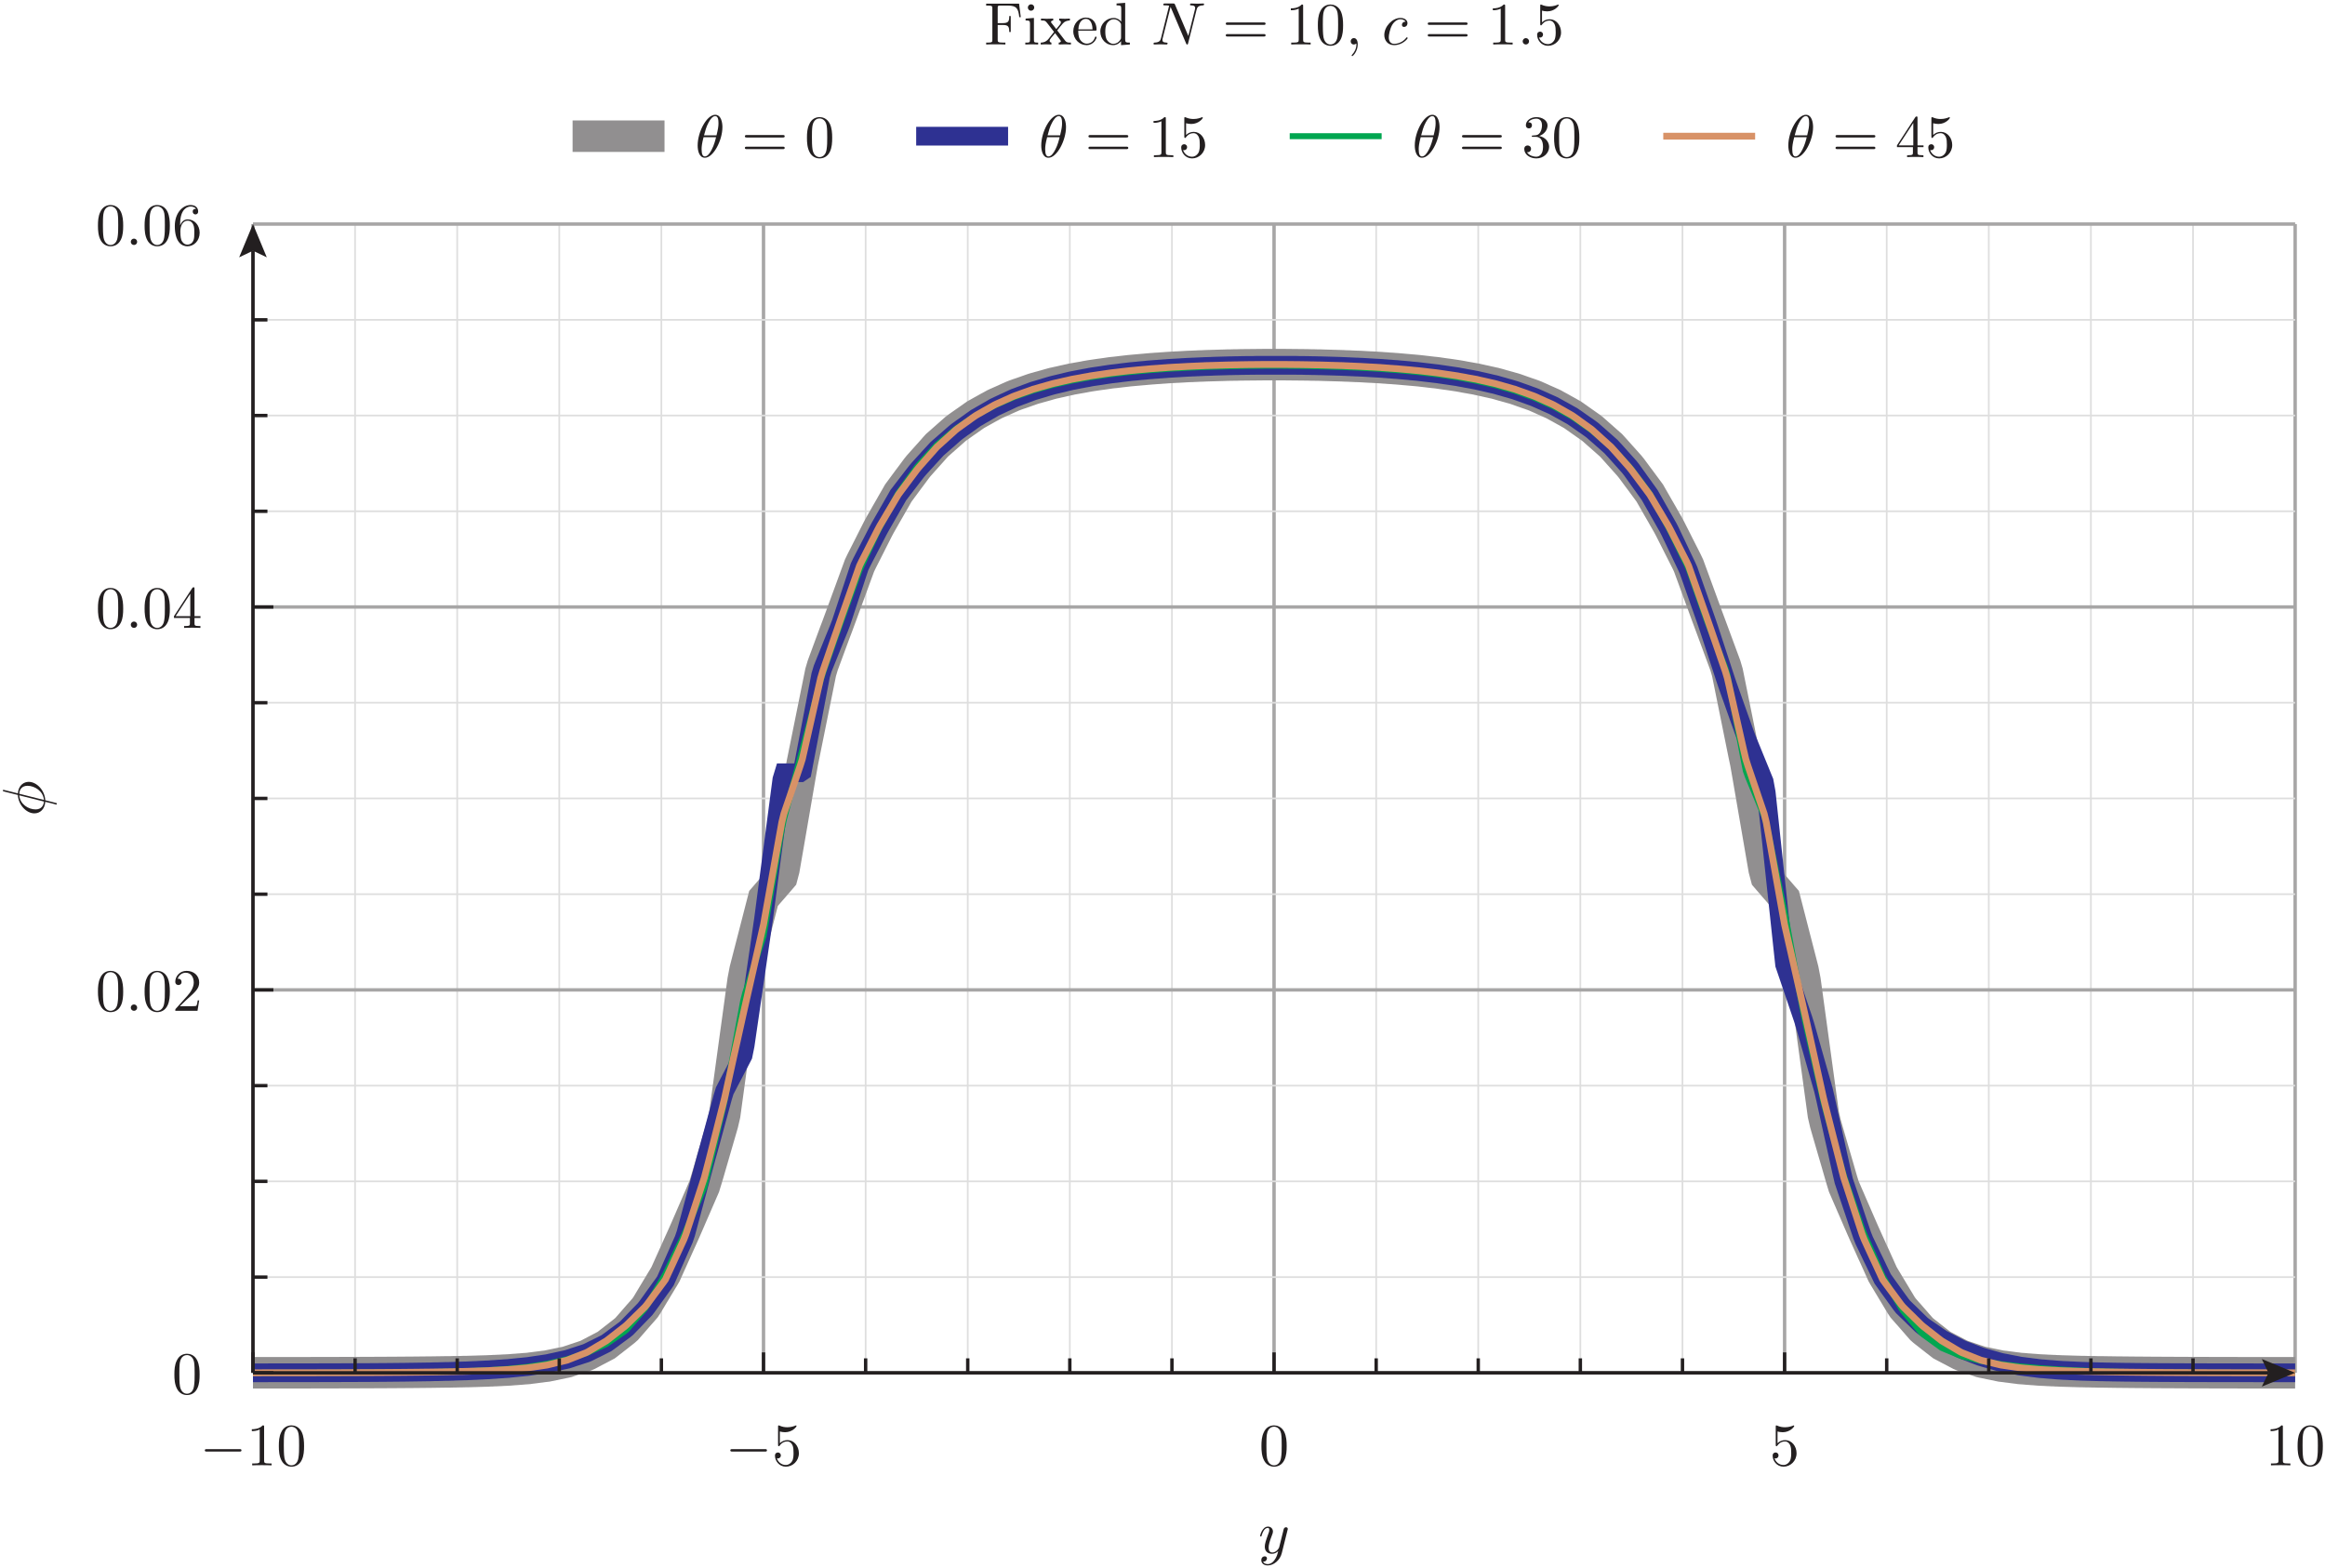 <?xml version="1.0" encoding="UTF-8"?>
<svg xmlns="http://www.w3.org/2000/svg" xmlns:xlink="http://www.w3.org/1999/xlink" width="387.27pt" height="261.14pt" viewBox="0 0 387.27 261.14" version="1.1">
<defs>
<g>
<symbol overflow="visible" id="glyph0-0">
<path style="stroke:none;" d=""/>
</symbol>
<symbol overflow="visible" id="glyph0-1">
<path style="stroke:none;" d="M 6.594 -2.297 C 6.766 -2.297 6.938 -2.297 6.938 -2.5 C 6.938 -2.703 6.766 -2.703 6.594 -2.703 L 1.188 -2.703 C 1.016 -2.703 0.828 -2.703 0.828 -2.5 C 0.828 -2.297 1.016 -2.297 1.188 -2.297 Z M 6.594 -2.297 "/>
</symbol>
<symbol overflow="visible" id="glyph1-0">
<path style="stroke:none;" d=""/>
</symbol>
<symbol overflow="visible" id="glyph1-1">
<path style="stroke:none;" d="M 2.938 -6.406 C 2.938 -6.641 2.938 -6.656 2.703 -6.656 C 2.094 -6.016 1.203 -6.016 0.891 -6.016 L 0.891 -5.703 C 1.094 -5.703 1.688 -5.703 2.203 -5.969 L 2.203 -0.797 C 2.203 -0.438 2.172 -0.312 1.266 -0.312 L 0.953 -0.312 L 0.953 0 C 1.297 -0.031 2.172 -0.031 2.562 -0.031 C 2.969 -0.031 3.844 -0.031 4.188 0 L 4.188 -0.312 L 3.875 -0.312 C 2.969 -0.312 2.938 -0.422 2.938 -0.797 Z M 2.938 -6.406 "/>
</symbol>
<symbol overflow="visible" id="glyph1-2">
<path style="stroke:none;" d="M 4.594 -3.203 C 4.594 -4 4.547 -4.797 4.203 -5.547 C 3.734 -6.5 2.922 -6.656 2.5 -6.656 C 1.906 -6.656 1.172 -6.406 0.766 -5.469 C 0.438 -4.781 0.391 -4 0.391 -3.203 C 0.391 -2.453 0.438 -1.547 0.844 -0.797 C 1.266 0.016 2 0.219 2.484 0.219 C 3.031 0.219 3.797 0.016 4.234 -0.938 C 4.547 -1.625 4.594 -2.406 4.594 -3.203 Z M 2.484 0 C 2.094 0 1.516 -0.25 1.328 -1.203 C 1.219 -1.812 1.219 -2.734 1.219 -3.312 C 1.219 -3.953 1.219 -4.625 1.297 -5.156 C 1.484 -6.344 2.234 -6.438 2.484 -6.438 C 2.812 -6.438 3.484 -6.266 3.672 -5.266 C 3.766 -4.703 3.766 -3.953 3.766 -3.312 C 3.766 -2.562 3.766 -1.891 3.656 -1.25 C 3.516 -0.297 2.938 0 2.484 0 Z M 2.484 0 "/>
</symbol>
<symbol overflow="visible" id="glyph1-3">
<path style="stroke:none;" d="M 4.484 -2.016 C 4.484 -3.203 3.672 -4.203 2.594 -4.203 C 2.109 -4.203 1.688 -4.047 1.312 -3.688 L 1.312 -5.641 C 1.516 -5.578 1.844 -5.516 2.172 -5.516 C 3.406 -5.516 4.094 -6.422 4.094 -6.547 C 4.094 -6.609 4.062 -6.656 4 -6.656 C 3.984 -6.656 3.969 -6.656 3.922 -6.625 C 3.719 -6.547 3.234 -6.344 2.562 -6.344 C 2.156 -6.344 1.703 -6.406 1.234 -6.625 C 1.156 -6.656 1.125 -6.656 1.109 -6.656 C 1.016 -6.656 1.016 -6.562 1.016 -6.406 L 1.016 -3.453 C 1.016 -3.266 1.016 -3.188 1.156 -3.188 C 1.219 -3.188 1.234 -3.219 1.281 -3.281 C 1.391 -3.438 1.766 -3.984 2.562 -3.984 C 3.094 -3.984 3.344 -3.516 3.422 -3.344 C 3.578 -2.969 3.594 -2.578 3.594 -2.078 C 3.594 -1.734 3.594 -1.125 3.359 -0.703 C 3.125 -0.312 2.75 -0.062 2.297 -0.062 C 1.562 -0.062 0.984 -0.594 0.812 -1.188 C 0.844 -1.172 0.875 -1.156 0.984 -1.156 C 1.312 -1.156 1.484 -1.406 1.484 -1.656 C 1.484 -1.891 1.312 -2.141 0.984 -2.141 C 0.844 -2.141 0.5 -2.062 0.5 -1.609 C 0.5 -0.75 1.188 0.219 2.312 0.219 C 3.469 0.219 4.484 -0.734 4.484 -2.016 Z M 4.484 -2.016 "/>
</symbol>
<symbol overflow="visible" id="glyph1-4">
<path style="stroke:none;" d="M 1.266 -0.766 L 2.328 -1.797 C 3.891 -3.188 4.484 -3.719 4.484 -4.719 C 4.484 -5.859 3.594 -6.656 2.375 -6.656 C 1.234 -6.656 0.5 -5.734 0.5 -4.844 C 0.5 -4.297 1 -4.297 1.031 -4.297 C 1.203 -4.297 1.547 -4.406 1.547 -4.812 C 1.547 -5.078 1.375 -5.344 1.016 -5.344 C 0.938 -5.344 0.922 -5.344 0.891 -5.328 C 1.125 -5.984 1.656 -6.344 2.234 -6.344 C 3.156 -6.344 3.578 -5.547 3.578 -4.719 C 3.578 -3.922 3.078 -3.125 2.531 -2.516 L 0.609 -0.375 C 0.5 -0.266 0.5 -0.234 0.5 0 L 4.203 0 L 4.484 -1.734 L 4.234 -1.734 C 4.188 -1.438 4.125 -1 4.016 -0.844 C 3.953 -0.766 3.297 -0.766 3.062 -0.766 Z M 1.266 -0.766 "/>
</symbol>
<symbol overflow="visible" id="glyph1-5">
<path style="stroke:none;" d="M 2.938 -1.656 L 2.938 -0.781 C 2.938 -0.422 2.922 -0.312 2.188 -0.312 L 1.969 -0.312 L 1.969 0 C 2.375 -0.031 2.906 -0.031 3.312 -0.031 C 3.734 -0.031 4.266 -0.031 4.688 0 L 4.688 -0.312 L 4.469 -0.312 C 3.734 -0.312 3.703 -0.422 3.703 -0.781 L 3.703 -1.656 L 4.703 -1.656 L 4.703 -1.953 L 3.703 -1.953 L 3.703 -6.516 C 3.703 -6.703 3.703 -6.766 3.547 -6.766 C 3.453 -6.766 3.438 -6.766 3.344 -6.656 L 0.281 -1.953 L 0.281 -1.656 Z M 3 -1.953 L 0.562 -1.953 L 3 -5.688 Z M 3 -1.953 "/>
</symbol>
<symbol overflow="visible" id="glyph1-6">
<path style="stroke:none;" d="M 1.312 -3.281 L 1.312 -3.516 C 1.312 -6.047 2.562 -6.406 3.062 -6.406 C 3.312 -6.406 3.734 -6.344 3.953 -6.016 C 3.797 -6.016 3.406 -6.016 3.406 -5.562 C 3.406 -5.25 3.641 -5.094 3.859 -5.094 C 4.016 -5.094 4.312 -5.188 4.312 -5.578 C 4.312 -6.188 3.875 -6.656 3.047 -6.656 C 1.766 -6.656 0.422 -5.375 0.422 -3.156 C 0.422 -0.484 1.578 0.219 2.516 0.219 C 3.625 0.219 4.562 -0.719 4.562 -2.047 C 4.562 -3.312 3.688 -4.266 2.562 -4.266 C 1.891 -4.266 1.516 -3.766 1.312 -3.281 Z M 2.516 -0.062 C 1.875 -0.062 1.578 -0.656 1.516 -0.812 C 1.344 -1.281 1.344 -2.078 1.344 -2.266 C 1.344 -3.047 1.656 -4.047 2.562 -4.047 C 2.719 -4.047 3.188 -4.047 3.484 -3.422 C 3.672 -3.047 3.672 -2.547 3.672 -2.047 C 3.672 -1.562 3.672 -1.062 3.5 -0.703 C 3.203 -0.109 2.734 -0.062 2.516 -0.062 Z M 2.516 -0.062 "/>
</symbol>
<symbol overflow="visible" id="glyph1-7">
<path style="stroke:none;" d="M 6.875 -3.266 C 7.016 -3.266 7.203 -3.266 7.203 -3.469 C 7.203 -3.672 7.016 -3.672 6.875 -3.672 L 0.891 -3.672 C 0.75 -3.672 0.562 -3.672 0.562 -3.469 C 0.562 -3.266 0.75 -3.266 0.906 -3.266 Z M 6.875 -1.328 C 7.016 -1.328 7.203 -1.328 7.203 -1.531 C 7.203 -1.734 7.016 -1.734 6.875 -1.734 L 0.906 -1.734 C 0.75 -1.734 0.562 -1.734 0.562 -1.531 C 0.562 -1.328 0.75 -1.328 0.891 -1.328 Z M 6.875 -1.328 "/>
</symbol>
<symbol overflow="visible" id="glyph1-8">
<path style="stroke:none;" d="M 2.906 -3.516 C 3.719 -3.797 4.297 -4.484 4.297 -5.281 C 4.297 -6.094 3.422 -6.656 2.453 -6.656 C 1.453 -6.656 0.688 -6.062 0.688 -5.297 C 0.688 -4.969 0.906 -4.781 1.203 -4.781 C 1.516 -4.781 1.703 -5 1.703 -5.297 C 1.703 -5.797 1.234 -5.797 1.094 -5.797 C 1.406 -6.281 2.062 -6.406 2.422 -6.406 C 2.828 -6.406 3.375 -6.188 3.375 -5.297 C 3.375 -5.172 3.359 -4.594 3.094 -4.156 C 2.797 -3.672 2.453 -3.641 2.203 -3.625 C 2.125 -3.625 1.891 -3.594 1.812 -3.594 C 1.734 -3.594 1.672 -3.578 1.672 -3.484 C 1.672 -3.375 1.734 -3.375 1.906 -3.375 L 2.344 -3.375 C 3.172 -3.375 3.547 -2.688 3.547 -1.703 C 3.547 -0.344 2.844 -0.062 2.406 -0.062 C 1.984 -0.062 1.234 -0.234 0.875 -0.812 C 1.234 -0.766 1.547 -0.984 1.547 -1.375 C 1.547 -1.734 1.266 -1.938 0.984 -1.938 C 0.734 -1.938 0.422 -1.797 0.422 -1.344 C 0.422 -0.438 1.344 0.219 2.438 0.219 C 3.656 0.219 4.562 -0.688 4.562 -1.703 C 4.562 -2.531 3.938 -3.312 2.906 -3.516 Z M 2.906 -3.516 "/>
</symbol>
<symbol overflow="visible" id="glyph1-9">
<path style="stroke:none;" d="M 5.812 -6.797 L 0.328 -6.797 L 0.328 -6.484 L 0.562 -6.484 C 1.344 -6.484 1.359 -6.375 1.359 -6.016 L 1.359 -0.781 C 1.359 -0.422 1.344 -0.312 0.562 -0.312 L 0.328 -0.312 L 0.328 0 C 0.688 -0.031 1.453 -0.031 1.844 -0.031 C 2.266 -0.031 3.172 -0.031 3.531 0 L 3.531 -0.312 L 3.203 -0.312 C 2.25 -0.312 2.25 -0.438 2.25 -0.797 L 2.25 -3.25 L 3.109 -3.25 C 4.062 -3.25 4.172 -2.938 4.172 -2.078 L 4.422 -2.078 L 4.422 -4.734 L 4.172 -4.734 C 4.172 -3.891 4.062 -3.562 3.109 -3.562 L 2.25 -3.562 L 2.25 -6.094 C 2.25 -6.422 2.266 -6.484 2.734 -6.484 L 3.938 -6.484 C 5.438 -6.484 5.688 -5.938 5.844 -4.547 L 6.094 -4.547 Z M 5.812 -6.797 "/>
</symbol>
<symbol overflow="visible" id="glyph1-10">
<path style="stroke:none;" d="M 1.766 -4.422 L 0.375 -4.312 L 0.375 -4 C 1.016 -4 1.109 -3.938 1.109 -3.453 L 1.109 -0.766 C 1.109 -0.312 1 -0.312 0.328 -0.312 L 0.328 0 C 0.656 -0.016 1.188 -0.031 1.438 -0.031 C 1.781 -0.031 2.125 -0.016 2.469 0 L 2.469 -0.312 C 1.812 -0.312 1.766 -0.359 1.766 -0.75 Z M 1.812 -6.156 C 1.812 -6.484 1.562 -6.688 1.281 -6.688 C 0.969 -6.688 0.75 -6.422 0.75 -6.156 C 0.75 -5.891 0.969 -5.625 1.281 -5.625 C 1.562 -5.625 1.812 -5.844 1.812 -6.156 Z M 1.812 -6.156 "/>
</symbol>
<symbol overflow="visible" id="glyph1-11">
<path style="stroke:none;" d="M 2.875 -2.344 C 3.172 -2.734 3.547 -3.219 3.797 -3.484 C 4.094 -3.844 4.516 -3.984 4.984 -4 L 4.984 -4.312 C 4.719 -4.297 4.422 -4.281 4.156 -4.281 C 3.859 -4.281 3.328 -4.297 3.203 -4.312 L 3.203 -4 C 3.406 -3.984 3.484 -3.844 3.484 -3.688 C 3.484 -3.531 3.391 -3.406 3.344 -3.344 L 2.719 -2.562 L 1.938 -3.562 C 1.844 -3.672 1.844 -3.688 1.844 -3.75 C 1.844 -3.906 2 -3.984 2.203 -4 L 2.203 -4.312 C 1.938 -4.297 1.281 -4.281 1.125 -4.281 C 0.906 -4.281 0.438 -4.297 0.172 -4.312 L 0.172 -4 C 0.875 -4 0.875 -3.984 1.344 -3.391 L 2.344 -2.094 L 1.406 -0.906 C 0.922 -0.328 0.328 -0.312 0.125 -0.312 L 0.125 0 C 0.375 -0.016 0.688 -0.031 0.953 -0.031 C 1.234 -0.031 1.656 -0.016 1.906 0 L 1.906 -0.312 C 1.688 -0.344 1.609 -0.469 1.609 -0.625 C 1.609 -0.844 1.906 -1.172 2.516 -1.891 L 3.266 -0.891 C 3.344 -0.781 3.484 -0.625 3.484 -0.562 C 3.484 -0.469 3.391 -0.312 3.125 -0.312 L 3.125 0 C 3.422 -0.016 3.984 -0.031 4.203 -0.031 C 4.469 -0.031 4.859 -0.016 5.156 0 L 5.156 -0.312 C 4.625 -0.312 4.438 -0.328 4.203 -0.625 Z M 2.875 -2.344 "/>
</symbol>
<symbol overflow="visible" id="glyph1-12">
<path style="stroke:none;" d="M 1.125 -2.516 C 1.188 -4.016 2.016 -4.266 2.359 -4.266 C 3.391 -4.266 3.484 -2.906 3.484 -2.516 Z M 1.109 -2.312 L 3.906 -2.312 C 4.125 -2.312 4.156 -2.312 4.156 -2.516 C 4.156 -3.516 3.609 -4.484 2.359 -4.484 C 1.203 -4.484 0.281 -3.453 0.281 -2.203 C 0.281 -0.859 1.328 0.109 2.484 0.109 C 3.703 0.109 4.156 -1 4.156 -1.188 C 4.156 -1.297 4.062 -1.312 4.016 -1.312 C 3.938 -1.312 3.906 -1.25 3.891 -1.172 C 3.547 -0.141 2.641 -0.141 2.547 -0.141 C 2.047 -0.141 1.641 -0.438 1.406 -0.812 C 1.109 -1.297 1.109 -1.953 1.109 -2.312 Z M 1.109 -2.312 "/>
</symbol>
<symbol overflow="visible" id="glyph1-13">
<path style="stroke:none;" d="M 3.797 -0.547 L 3.797 0.109 L 5.266 0 L 5.266 -0.312 C 4.562 -0.312 4.484 -0.375 4.484 -0.875 L 4.484 -6.938 L 3.047 -6.828 L 3.047 -6.516 C 3.75 -6.516 3.828 -6.453 3.828 -5.953 L 3.828 -3.797 C 3.547 -4.156 3.109 -4.422 2.562 -4.422 C 1.391 -4.422 0.344 -3.438 0.344 -2.156 C 0.344 -0.875 1.312 0.109 2.453 0.109 C 3.094 0.109 3.547 -0.234 3.797 -0.547 Z M 3.797 -3.234 L 3.797 -1.188 C 3.797 -1 3.797 -0.984 3.688 -0.812 C 3.391 -0.328 2.938 -0.109 2.516 -0.109 C 2.062 -0.109 1.703 -0.375 1.453 -0.75 C 1.203 -1.156 1.172 -1.734 1.172 -2.141 C 1.172 -2.516 1.188 -3.109 1.484 -3.562 C 1.688 -3.875 2.062 -4.203 2.609 -4.203 C 2.953 -4.203 3.375 -4.047 3.688 -3.594 C 3.797 -3.438 3.797 -3.406 3.797 -3.234 Z M 3.797 -3.234 "/>
</symbol>
<symbol overflow="visible" id="glyph1-14">
<path style="stroke:none;" d="M 2.031 -0.016 C 2.031 -0.656 1.797 -1.062 1.391 -1.062 C 1.047 -1.062 0.859 -0.797 0.859 -0.531 C 0.859 -0.266 1.031 0 1.391 0 C 1.547 0 1.672 -0.062 1.766 -0.141 L 1.797 -0.156 C 1.797 -0.156 1.812 -0.156 1.812 -0.016 C 1.812 0.625 1.531 1.234 1.094 1.703 C 1.031 1.766 1.016 1.781 1.016 1.812 C 1.016 1.891 1.062 1.938 1.125 1.938 C 1.234 1.938 2.031 1.141 2.031 -0.016 Z M 2.031 -0.016 "/>
</symbol>
<symbol overflow="visible" id="glyph2-0">
<path style="stroke:none;" d=""/>
</symbol>
<symbol overflow="visible" id="glyph2-1">
<path style="stroke:none;" d="M 4.859 -3.812 C 4.906 -3.953 4.906 -3.969 4.906 -4.047 C 4.906 -4.219 4.766 -4.312 4.609 -4.312 C 4.516 -4.312 4.344 -4.25 4.266 -4.094 C 4.234 -4.047 4.156 -3.734 4.125 -3.562 C 4.047 -3.297 3.984 -3.031 3.922 -2.766 L 3.469 -0.953 C 3.438 -0.812 3 -0.109 2.344 -0.109 C 1.828 -0.109 1.719 -0.547 1.719 -0.922 C 1.719 -1.375 1.891 -2 2.234 -2.875 C 2.391 -3.297 2.438 -3.406 2.438 -3.594 C 2.438 -4.047 2.109 -4.422 1.609 -4.422 C 0.656 -4.422 0.297 -2.969 0.297 -2.875 C 0.297 -2.781 0.391 -2.781 0.406 -2.781 C 0.516 -2.781 0.516 -2.797 0.562 -2.953 C 0.844 -3.906 1.234 -4.203 1.578 -4.203 C 1.656 -4.203 1.828 -4.203 1.828 -3.875 C 1.828 -3.625 1.734 -3.375 1.656 -3.188 C 1.266 -2.125 1.078 -1.547 1.078 -1.078 C 1.078 -0.188 1.703 0.109 2.297 0.109 C 2.688 0.109 3.031 -0.062 3.312 -0.344 C 3.188 0.188 3.062 0.672 2.656 1.203 C 2.406 1.547 2.016 1.828 1.562 1.828 C 1.422 1.828 0.969 1.797 0.797 1.406 C 0.953 1.406 1.094 1.406 1.234 1.297 C 1.328 1.203 1.438 1.062 1.438 0.875 C 1.438 0.562 1.156 0.531 1.062 0.531 C 0.828 0.531 0.5 0.688 0.5 1.188 C 0.5 1.688 0.938 2.047 1.562 2.047 C 2.594 2.047 3.625 1.141 3.906 0.016 Z M 4.859 -3.812 "/>
</symbol>
<symbol overflow="visible" id="glyph2-2">
<path style="stroke:none;" d="M 1.922 -0.531 C 1.922 -0.812 1.688 -1.062 1.391 -1.062 C 1.094 -1.062 0.859 -0.812 0.859 -0.531 C 0.859 -0.234 1.094 0 1.391 0 C 1.688 0 1.922 -0.234 1.922 -0.531 Z M 1.922 -0.531 "/>
</symbol>
<symbol overflow="visible" id="glyph2-3">
<path style="stroke:none;" d="M 4.547 -5 C 4.547 -5.656 4.375 -7.047 3.344 -7.047 C 1.953 -7.047 0.422 -4.234 0.422 -1.938 C 0.422 -1 0.703 0.109 1.625 0.109 C 3.031 0.109 4.547 -2.766 4.547 -5 Z M 1.484 -3.625 C 1.656 -4.266 1.844 -5.062 2.25 -5.781 C 2.516 -6.266 2.891 -6.828 3.344 -6.828 C 3.828 -6.828 3.891 -6.188 3.891 -5.625 C 3.891 -5.125 3.812 -4.625 3.562 -3.625 Z M 3.484 -3.312 C 3.375 -2.844 3.156 -2 2.781 -1.281 C 2.438 -0.594 2.047 -0.109 1.625 -0.109 C 1.297 -0.109 1.078 -0.406 1.078 -1.328 C 1.078 -1.75 1.141 -2.328 1.406 -3.312 Z M 3.484 -3.312 "/>
</symbol>
<symbol overflow="visible" id="glyph2-4">
<path style="stroke:none;" d="M 7.562 -5.781 C 7.656 -6.188 7.844 -6.484 8.641 -6.516 C 8.688 -6.516 8.812 -6.531 8.812 -6.719 C 8.812 -6.734 8.812 -6.828 8.688 -6.828 C 8.344 -6.828 8 -6.797 7.672 -6.797 C 7.328 -6.797 6.984 -6.828 6.656 -6.828 C 6.594 -6.828 6.469 -6.828 6.469 -6.625 C 6.469 -6.516 6.562 -6.516 6.656 -6.516 C 7.219 -6.516 7.328 -6.297 7.328 -6.078 C 7.328 -6.047 7.312 -5.906 7.297 -5.875 L 6.188 -1.422 L 3.969 -6.641 C 3.891 -6.812 3.875 -6.828 3.656 -6.828 L 2.312 -6.828 C 2.109 -6.828 2.016 -6.828 2.016 -6.625 C 2.016 -6.516 2.109 -6.516 2.297 -6.516 C 2.344 -6.516 2.984 -6.516 2.984 -6.438 L 1.641 -1.062 C 1.547 -0.656 1.375 -0.344 0.562 -0.312 C 0.5 -0.312 0.391 -0.297 0.391 -0.109 C 0.391 -0.047 0.438 0 0.516 0 C 0.844 0 1.188 -0.031 1.516 -0.031 C 1.859 -0.031 2.219 0 2.547 0 C 2.594 0 2.734 0 2.734 -0.203 C 2.734 -0.297 2.641 -0.312 2.531 -0.312 C 1.953 -0.328 1.875 -0.547 1.875 -0.75 C 1.875 -0.812 1.875 -0.875 1.906 -0.984 L 3.234 -6.266 C 3.266 -6.203 3.266 -6.188 3.312 -6.078 L 5.812 -0.188 C 5.875 -0.016 5.906 0 6 0 C 6.109 0 6.109 -0.031 6.156 -0.203 Z M 7.562 -5.781 "/>
</symbol>
<symbol overflow="visible" id="glyph2-5">
<path style="stroke:none;" d="M 3.953 -3.797 C 3.797 -3.797 3.656 -3.797 3.516 -3.656 C 3.359 -3.516 3.344 -3.344 3.344 -3.266 C 3.344 -3.031 3.516 -2.922 3.703 -2.922 C 4 -2.922 4.266 -3.156 4.266 -3.562 C 4.266 -4.047 3.797 -4.422 3.094 -4.422 C 1.734 -4.422 0.406 -2.984 0.406 -1.578 C 0.406 -0.688 0.984 0.109 2.031 0.109 C 3.453 0.109 4.297 -0.953 4.297 -1.062 C 4.297 -1.125 4.234 -1.203 4.188 -1.203 C 4.125 -1.203 4.109 -1.188 4.047 -1.094 C 3.266 -0.109 2.172 -0.109 2.047 -0.109 C 1.422 -0.109 1.156 -0.594 1.156 -1.203 C 1.156 -1.609 1.344 -2.578 1.688 -3.203 C 2 -3.766 2.547 -4.203 3.094 -4.203 C 3.438 -4.203 3.812 -4.062 3.953 -3.797 Z M 3.953 -3.797 "/>
</symbol>
<symbol overflow="visible" id="glyph3-0">
<path style="stroke:none;" d=""/>
</symbol>
<symbol overflow="visible" id="glyph3-1">
<path style="stroke:none;" d="M -6.703 -4.375 C -6.719 -4.375 -6.828 -4.406 -6.844 -4.406 C -6.844 -4.406 -6.938 -4.406 -6.938 -4.281 C -6.938 -4.188 -6.906 -4.172 -6.734 -4.125 L -4.438 -3.547 C -4.375 -1.953 -3.047 -0.484 -1.688 -0.484 C -0.734 -0.484 0.047 -1.188 0.125 -2.406 C 0.438 -2.328 0.75 -2.266 1.062 -2.188 C 1.531 -2.062 1.906 -1.953 1.938 -1.953 C 2.047 -1.953 2.047 -2.031 2.047 -2.078 C 2.047 -2.125 2.047 -2.156 2.016 -2.188 C 1.984 -2.203 1.75 -2.266 1.609 -2.297 L 0.125 -2.672 C 0.062 -4.281 -1.281 -5.734 -2.625 -5.734 C -3.406 -5.734 -4.328 -5.203 -4.438 -3.812 Z M -0.094 -2.453 C -0.125 -1.859 -0.484 -1.141 -1.484 -1.141 C -2.688 -1.141 -4.078 -2 -4.203 -3.484 Z M -4.203 -3.75 C -4.172 -4.516 -3.703 -5.078 -2.828 -5.078 C -1.656 -5.078 -0.219 -4.219 -0.094 -2.719 Z M -4.203 -3.75 "/>
</symbol>
</g>
<clipPath id="clip1">
  <path d="M 0 0 L 387.27 0 L 387.27 261.141 L 0 261.141 Z M 0 0 "/>
</clipPath>
<clipPath id="clip2">
  <path d="M 0 16 L 387.27 16 L 387.27 261.141 L 0 261.141 Z M 0 16 "/>
</clipPath>
<clipPath id="clip3">
  <path d="M 28 46 L 387.27 46 L 387.27 243 L 28 243 Z M 28 46 "/>
</clipPath>
<clipPath id="clip4">
  <path d="M 26 44 L 387.27 44 L 387.27 245 L 26 245 Z M 26 44 "/>
</clipPath>
</defs>
<g id="surface1">
<path style="fill:none;stroke-width:2.835;stroke-linecap:butt;stroke-linejoin:miter;stroke:rgb(87.068%,86.833%,86.891%);stroke-opacity:1;stroke-miterlimit:10;" d="M 591.445 324.759 L 591.445 2238.197 " transform="matrix(0.1,0,0,-0.1,0,261.14)"/>
<path style="fill:none;stroke-width:2.835;stroke-linecap:butt;stroke-linejoin:miter;stroke:rgb(87.068%,86.833%,86.891%);stroke-opacity:1;stroke-miterlimit:10;" d="M 761.562 324.759 L 761.562 2238.197 " transform="matrix(0.1,0,0,-0.1,0,261.14)"/>
<path style="fill:none;stroke-width:2.835;stroke-linecap:butt;stroke-linejoin:miter;stroke:rgb(87.068%,86.833%,86.891%);stroke-opacity:1;stroke-miterlimit:10;" d="M 931.562 324.759 L 931.562 2238.197 " transform="matrix(0.1,0,0,-0.1,0,261.14)"/>
<path style="fill:none;stroke-width:2.835;stroke-linecap:butt;stroke-linejoin:miter;stroke:rgb(87.068%,86.833%,86.891%);stroke-opacity:1;stroke-miterlimit:10;" d="M 1101.641 324.759 L 1101.641 2238.197 " transform="matrix(0.1,0,0,-0.1,0,261.14)"/>
<path style="fill:none;stroke-width:2.835;stroke-linecap:butt;stroke-linejoin:miter;stroke:rgb(87.068%,86.833%,86.891%);stroke-opacity:1;stroke-miterlimit:10;" d="M 1441.875 324.759 L 1441.875 2238.197 " transform="matrix(0.1,0,0,-0.1,0,261.14)"/>
<path style="fill:none;stroke-width:2.835;stroke-linecap:butt;stroke-linejoin:miter;stroke:rgb(87.068%,86.833%,86.891%);stroke-opacity:1;stroke-miterlimit:10;" d="M 1611.953 324.759 L 1611.953 2238.197 " transform="matrix(0.1,0,0,-0.1,0,261.14)"/>
<path style="fill:none;stroke-width:2.835;stroke-linecap:butt;stroke-linejoin:miter;stroke:rgb(87.068%,86.833%,86.891%);stroke-opacity:1;stroke-miterlimit:10;" d="M 1781.953 324.759 L 1781.953 2238.197 " transform="matrix(0.1,0,0,-0.1,0,261.14)"/>
<path style="fill:none;stroke-width:2.835;stroke-linecap:butt;stroke-linejoin:miter;stroke:rgb(87.068%,86.833%,86.891%);stroke-opacity:1;stroke-miterlimit:10;" d="M 1952.07 324.759 L 1952.07 2238.197 " transform="matrix(0.1,0,0,-0.1,0,261.14)"/>
<path style="fill:none;stroke-width:2.835;stroke-linecap:butt;stroke-linejoin:miter;stroke:rgb(87.068%,86.833%,86.891%);stroke-opacity:1;stroke-miterlimit:10;" d="M 2292.266 324.759 L 2292.266 2238.197 " transform="matrix(0.1,0,0,-0.1,0,261.14)"/>
<path style="fill:none;stroke-width:2.835;stroke-linecap:butt;stroke-linejoin:miter;stroke:rgb(87.068%,86.833%,86.891%);stroke-opacity:1;stroke-miterlimit:10;" d="M 2462.266 324.759 L 2462.266 2238.197 " transform="matrix(0.1,0,0,-0.1,0,261.14)"/>
<path style="fill:none;stroke-width:2.835;stroke-linecap:butt;stroke-linejoin:miter;stroke:rgb(87.068%,86.833%,86.891%);stroke-opacity:1;stroke-miterlimit:10;" d="M 2632.344 324.759 L 2632.344 2238.197 " transform="matrix(0.1,0,0,-0.1,0,261.14)"/>
<path style="fill:none;stroke-width:2.835;stroke-linecap:butt;stroke-linejoin:miter;stroke:rgb(87.068%,86.833%,86.891%);stroke-opacity:1;stroke-miterlimit:10;" d="M 2802.461 324.759 L 2802.461 2238.197 " transform="matrix(0.1,0,0,-0.1,0,261.14)"/>
<path style="fill:none;stroke-width:2.835;stroke-linecap:butt;stroke-linejoin:miter;stroke:rgb(87.068%,86.833%,86.891%);stroke-opacity:1;stroke-miterlimit:10;" d="M 3142.656 324.759 L 3142.656 2238.197 " transform="matrix(0.1,0,0,-0.1,0,261.14)"/>
<path style="fill:none;stroke-width:2.835;stroke-linecap:butt;stroke-linejoin:miter;stroke:rgb(87.068%,86.833%,86.891%);stroke-opacity:1;stroke-miterlimit:10;" d="M 3312.656 324.759 L 3312.656 2238.197 " transform="matrix(0.1,0,0,-0.1,0,261.14)"/>
<path style="fill:none;stroke-width:2.835;stroke-linecap:butt;stroke-linejoin:miter;stroke:rgb(87.068%,86.833%,86.891%);stroke-opacity:1;stroke-miterlimit:10;" d="M 3482.773 324.759 L 3482.773 2238.197 " transform="matrix(0.1,0,0,-0.1,0,261.14)"/>
<path style="fill:none;stroke-width:2.835;stroke-linecap:butt;stroke-linejoin:miter;stroke:rgb(87.068%,86.833%,86.891%);stroke-opacity:1;stroke-miterlimit:10;" d="M 3652.852 324.759 L 3652.852 2238.197 " transform="matrix(0.1,0,0,-0.1,0,261.14)"/>
<path style="fill:none;stroke-width:5.669;stroke-linecap:butt;stroke-linejoin:miter;stroke:rgb(65.501%,64.873%,65.028%);stroke-opacity:1;stroke-miterlimit:10;" d="M 421.367 324.759 L 421.367 2238.197 " transform="matrix(0.1,0,0,-0.1,0,261.14)"/>
<path style="fill:none;stroke-width:5.669;stroke-linecap:butt;stroke-linejoin:miter;stroke:rgb(65.501%,64.873%,65.028%);stroke-opacity:1;stroke-miterlimit:10;" d="M 1271.758 324.759 L 1271.758 2238.197 " transform="matrix(0.1,0,0,-0.1,0,261.14)"/>
<path style="fill:none;stroke-width:5.669;stroke-linecap:butt;stroke-linejoin:miter;stroke:rgb(65.501%,64.873%,65.028%);stroke-opacity:1;stroke-miterlimit:10;" d="M 2122.148 324.759 L 2122.148 2238.197 " transform="matrix(0.1,0,0,-0.1,0,261.14)"/>
<path style="fill:none;stroke-width:5.669;stroke-linecap:butt;stroke-linejoin:miter;stroke:rgb(65.501%,64.873%,65.028%);stroke-opacity:1;stroke-miterlimit:10;" d="M 2972.578 324.759 L 2972.578 2238.197 " transform="matrix(0.1,0,0,-0.1,0,261.14)"/>
<path style="fill:none;stroke-width:5.669;stroke-linecap:butt;stroke-linejoin:miter;stroke:rgb(65.501%,64.873%,65.028%);stroke-opacity:1;stroke-miterlimit:10;" d="M 3822.969 324.759 L 3822.969 2238.197 " transform="matrix(0.1,0,0,-0.1,0,261.14)"/>
<path style="fill:none;stroke-width:2.835;stroke-linecap:butt;stroke-linejoin:miter;stroke:rgb(87.068%,86.833%,86.891%);stroke-opacity:1;stroke-miterlimit:10;" d="M 421.367 484.173 L 3822.969 484.173 " transform="matrix(0.1,0,0,-0.1,0,261.14)"/>
<path style="fill:none;stroke-width:2.835;stroke-linecap:butt;stroke-linejoin:miter;stroke:rgb(87.068%,86.833%,86.891%);stroke-opacity:1;stroke-miterlimit:10;" d="M 421.367 643.666 L 3822.969 643.666 " transform="matrix(0.1,0,0,-0.1,0,261.14)"/>
<path style="fill:none;stroke-width:2.835;stroke-linecap:butt;stroke-linejoin:miter;stroke:rgb(87.068%,86.833%,86.891%);stroke-opacity:1;stroke-miterlimit:10;" d="M 421.367 803.08 L 3822.969 803.08 " transform="matrix(0.1,0,0,-0.1,0,261.14)"/>
<path style="fill:none;stroke-width:2.835;stroke-linecap:butt;stroke-linejoin:miter;stroke:rgb(87.068%,86.833%,86.891%);stroke-opacity:1;stroke-miterlimit:10;" d="M 421.367 1121.986 L 3822.969 1121.986 " transform="matrix(0.1,0,0,-0.1,0,261.14)"/>
<path style="fill:none;stroke-width:2.835;stroke-linecap:butt;stroke-linejoin:miter;stroke:rgb(87.068%,86.833%,86.891%);stroke-opacity:1;stroke-miterlimit:10;" d="M 421.367 1281.478 L 3822.969 1281.478 " transform="matrix(0.1,0,0,-0.1,0,261.14)"/>
<path style="fill:none;stroke-width:2.835;stroke-linecap:butt;stroke-linejoin:miter;stroke:rgb(87.068%,86.833%,86.891%);stroke-opacity:1;stroke-miterlimit:10;" d="M 421.367 1440.892 L 3822.969 1440.892 " transform="matrix(0.1,0,0,-0.1,0,261.14)"/>
<path style="fill:none;stroke-width:2.835;stroke-linecap:butt;stroke-linejoin:miter;stroke:rgb(87.068%,86.833%,86.891%);stroke-opacity:1;stroke-miterlimit:10;" d="M 421.367 1759.798 L 3822.969 1759.798 " transform="matrix(0.1,0,0,-0.1,0,261.14)"/>
<path style="fill:none;stroke-width:2.835;stroke-linecap:butt;stroke-linejoin:miter;stroke:rgb(87.068%,86.833%,86.891%);stroke-opacity:1;stroke-miterlimit:10;" d="M 421.367 1919.291 L 3822.969 1919.291 " transform="matrix(0.1,0,0,-0.1,0,261.14)"/>
<path style="fill:none;stroke-width:2.835;stroke-linecap:butt;stroke-linejoin:miter;stroke:rgb(87.068%,86.833%,86.891%);stroke-opacity:1;stroke-miterlimit:10;" d="M 421.367 2078.666 L 3822.969 2078.666 " transform="matrix(0.1,0,0,-0.1,0,261.14)"/>
<path style="fill:none;stroke-width:5.669;stroke-linecap:butt;stroke-linejoin:miter;stroke:rgb(65.501%,64.873%,65.028%);stroke-opacity:1;stroke-miterlimit:10;" d="M 421.367 324.759 L 3822.969 324.759 " transform="matrix(0.1,0,0,-0.1,0,261.14)"/>
<path style="fill:none;stroke-width:5.669;stroke-linecap:butt;stroke-linejoin:miter;stroke:rgb(65.501%,64.873%,65.028%);stroke-opacity:1;stroke-miterlimit:10;" d="M 421.367 962.572 L 3822.969 962.572 " transform="matrix(0.1,0,0,-0.1,0,261.14)"/>
<path style="fill:none;stroke-width:5.669;stroke-linecap:butt;stroke-linejoin:miter;stroke:rgb(65.501%,64.873%,65.028%);stroke-opacity:1;stroke-miterlimit:10;" d="M 421.367 1600.384 L 3822.969 1600.384 " transform="matrix(0.1,0,0,-0.1,0,261.14)"/>
<path style="fill:none;stroke-width:5.669;stroke-linecap:butt;stroke-linejoin:miter;stroke:rgb(65.501%,64.873%,65.028%);stroke-opacity:1;stroke-miterlimit:10;" d="M 421.367 2238.197 L 3822.969 2238.197 " transform="matrix(0.1,0,0,-0.1,0,261.14)"/>
<g clip-path="url(#clip1)" clip-rule="nonzero">
<path style="fill:none;stroke-width:52.441;stroke-linecap:butt;stroke-linejoin:miter;stroke:rgb(56.865%,56.079%,56.274%);stroke-opacity:1;stroke-miterlimit:10;" d="M 421.367 324.877 L 516.562 324.877 L 519.961 324.994 L 564.258 324.994 L 567.656 325.072 L 598.242 325.072 L 601.641 325.189 L 622.07 325.189 L 625.469 325.267 L 642.461 325.267 L 645.859 325.384 L 659.453 325.384 L 662.852 325.462 L 673.047 325.462 L 676.445 325.58 L 686.641 325.58 L 690.078 325.658 L 696.875 325.658 L 700.273 325.775 L 707.07 325.775 L 710.469 325.892 L 717.266 325.892 L 720.664 325.97 L 724.062 325.97 L 727.461 326.087 L 730.859 326.087 L 734.258 326.166 L 737.656 326.166 L 741.055 326.283 L 747.969 326.283 L 751.367 326.361 L 754.766 326.478 L 758.164 326.478 L 761.562 326.595 L 764.961 326.673 L 768.359 326.673 L 771.758 326.791 L 775.156 326.869 L 778.555 326.869 L 781.953 326.986 L 785.352 327.064 L 788.75 327.181 L 792.148 327.259 L 798.945 327.494 L 802.344 327.572 L 805.742 327.689 L 809.141 327.767 L 812.578 327.884 L 815.977 328.08 L 819.375 328.158 L 822.773 328.392 L 826.172 328.47 L 829.57 328.666 L 832.969 328.783 L 839.766 329.173 L 843.164 329.291 L 849.961 329.681 L 853.359 329.994 L 856.758 330.267 L 860.156 330.462 L 863.555 330.775 L 866.953 330.97 L 873.75 331.595 L 877.148 331.791 L 880.547 332.064 L 883.945 332.572 L 887.344 332.962 L 890.742 333.392 L 894.141 333.861 L 897.578 334.291 L 900.977 334.681 L 904.375 335.189 L 911.172 335.97 L 938.359 341.595 L 941.758 342.259 L 945.156 343.08 L 948.555 344.291 L 955.352 346.478 L 958.75 347.689 L 962.266 348.783 L 965.664 349.994 L 969.062 351.087 L 972.461 352.259 L 975.859 353.392 L 979.258 354.877 L 992.852 362.064 L 996.25 363.783 L 1009.844 370.97 L 1013.242 373.587 L 1016.641 376.283 L 1020.078 378.861 L 1023.477 381.595 L 1026.875 384.173 L 1033.672 389.564 L 1037.07 392.181 L 1040.469 394.877 L 1043.867 397.884 L 1047.266 401.791 L 1050.664 405.658 L 1064.258 421.283 L 1067.656 425.072 L 1074.453 432.884 L 1077.852 437.962 L 1081.25 443.666 L 1084.648 449.291 L 1088.047 454.994 L 1091.445 460.58 L 1094.844 466.283 L 1098.242 471.869 L 1101.641 477.572 L 1105.078 483.158 L 1108.477 488.978 L 1111.875 496.478 L 1115.273 504.095 L 1118.672 511.595 L 1122.07 519.173 L 1125.469 526.673 L 1128.867 534.291 L 1135.664 549.291 L 1139.062 556.869 L 1142.461 564.564 L 1149.258 580.189 L 1152.656 588.08 L 1156.055 595.892 L 1159.453 603.666 L 1162.852 611.595 L 1166.25 619.369 L 1169.648 627.259 L 1173.047 635.072 L 1176.445 646.166 L 1179.961 657.884 L 1183.359 669.681 L 1186.758 681.361 L 1190.156 693.08 L 1193.555 704.759 L 1196.953 716.478 L 1200.352 728.158 L 1203.75 739.994 L 1207.148 754.681 L 1210.547 779.564 L 1213.945 804.369 L 1217.344 829.291 L 1220.742 854.095 L 1224.141 878.978 L 1227.578 903.861 L 1230.977 928.666 L 1234.375 953.587 L 1237.773 978.392 L 1241.172 996.087 L 1251.367 1035.697 L 1254.766 1048.861 L 1271.758 1114.877 L 1275.156 1118.783 L 1278.555 1122.767 L 1288.75 1134.486 L 1292.148 1138.47 L 1298.945 1146.283 L 1302.344 1150.267 L 1305.742 1163.08 L 1309.141 1182.767 L 1312.578 1202.572 L 1315.977 1222.298 L 1322.773 1261.673 L 1326.172 1281.478 L 1329.57 1301.166 L 1332.969 1320.892 L 1336.367 1340.267 L 1343.164 1373.861 L 1346.562 1390.697 L 1366.953 1491.478 L 1370.352 1502.963 L 1373.75 1512.181 L 1377.148 1521.361 L 1383.945 1539.798 L 1387.344 1548.978 L 1390.742 1558.197 L 1394.258 1567.377 L 1397.656 1576.595 L 1401.055 1585.775 L 1411.25 1613.666 L 1414.648 1622.884 L 1424.844 1650.775 L 1428.242 1659.994 L 1431.641 1669.291 L 1435.078 1676.478 L 1438.477 1683.197 L 1441.875 1689.877 L 1445.273 1696.595 L 1448.672 1703.275 L 1452.07 1710.072 L 1455.469 1716.791 L 1458.867 1723.47 L 1462.266 1730.189 L 1465.664 1736.595 L 1469.062 1742.572 L 1472.461 1748.47 L 1475.859 1754.486 L 1482.656 1766.283 L 1486.055 1772.298 L 1492.852 1784.095 L 1496.25 1790.072 L 1503.047 1799.291 L 1506.445 1803.861 L 1513.242 1813.08 L 1516.641 1817.572 L 1520.078 1822.181 L 1523.477 1826.791 L 1526.875 1831.361 L 1530.273 1835.58 L 1533.672 1839.369 L 1537.07 1843.197 L 1547.266 1854.564 L 1550.664 1858.392 L 1554.062 1862.181 L 1557.461 1866.088 L 1560.859 1869.798 L 1564.258 1872.767 L 1577.852 1884.798 L 1581.25 1887.767 L 1591.445 1896.791 L 1594.844 1899.369 L 1598.242 1901.791 L 1601.641 1904.173 L 1605.078 1906.595 L 1608.477 1908.978 L 1611.953 1911.361 L 1615.352 1913.783 L 1618.75 1916.166 L 1622.148 1918.588 L 1625.547 1920.892 L 1628.945 1922.767 L 1635.742 1926.595 L 1639.141 1928.47 L 1642.578 1930.384 L 1645.977 1932.298 L 1649.375 1934.095 L 1652.773 1935.97 L 1656.172 1937.884 L 1659.57 1939.486 L 1662.969 1940.97 L 1666.367 1942.494 L 1673.164 1945.463 L 1676.562 1947.064 L 1679.961 1948.588 L 1683.359 1950.072 L 1686.758 1951.595 L 1690.156 1952.963 L 1696.953 1955.384 L 1700.352 1956.478 L 1703.75 1957.689 L 1707.148 1958.861 L 1717.344 1962.494 L 1720.742 1963.666 L 1724.141 1964.681 L 1727.578 1965.58 L 1730.977 1966.595 L 1734.375 1967.494 L 1737.773 1968.47 L 1741.172 1969.369 L 1744.57 1970.384 L 1747.969 1971.361 L 1751.367 1972.298 L 1754.766 1973.197 L 1758.164 1973.861 L 1761.562 1974.681 L 1764.961 1975.384 L 1768.359 1976.166 L 1771.758 1976.986 L 1775.156 1977.689 L 1778.555 1978.47 L 1781.953 1979.173 L 1785.352 1979.994 L 1792.148 1981.166 L 1795.547 1981.791 L 1802.344 1982.963 L 1805.742 1983.588 L 1809.141 1984.291 L 1812.578 1984.877 L 1815.977 1985.463 L 1822.773 1986.478 L 1826.25 1986.986 L 1829.648 1987.494 L 1833.047 1987.963 L 1836.445 1988.392 L 1839.844 1988.861 L 1846.641 1989.877 L 1850.078 1990.384 L 1853.477 1990.775 L 1856.875 1991.088 L 1863.672 1991.869 L 1867.07 1992.298 L 1880.664 1993.861 L 1890.859 1994.798 L 1894.258 1995.072 L 1901.055 1995.697 L 1904.453 1995.97 L 1911.25 1996.595 L 1914.648 1996.869 L 1918.047 1997.181 L 1921.445 1997.377 L 1924.844 1997.689 L 1931.641 1998.08 L 1935.078 1998.392 L 1938.477 1998.588 L 1941.875 1998.861 L 1945.273 1999.095 L 1958.867 1999.877 L 1962.266 1999.994 L 1979.258 2000.97 L 1982.656 2001.088 L 1986.055 2001.166 L 1989.453 2001.361 L 1992.852 2001.478 L 1996.25 2001.673 L 1999.648 2001.791 L 2003.047 2001.869 L 2006.445 2002.064 L 2013.242 2002.298 L 2016.641 2002.377 L 2020.078 2002.494 L 2023.477 2002.572 L 2026.875 2002.689 L 2030.273 2002.767 L 2033.672 2002.884 L 2037.07 2002.963 L 2040.469 2003.08 L 2043.945 2003.197 L 2047.344 2003.275 L 2050.742 2003.275 L 2054.141 2003.392 L 2057.578 2003.47 L 2060.977 2003.47 L 2064.375 2003.588 L 2067.773 2003.666 L 2071.172 2003.666 L 2074.57 2003.783 L 2081.367 2003.783 L 2084.766 2003.861 L 2091.562 2003.861 L 2094.961 2003.978 L 2101.758 2003.978 L 2105.156 2004.095 L 2139.141 2004.095 L 2142.578 2003.978 L 2149.375 2003.978 L 2152.773 2003.861 L 2159.57 2003.861 L 2162.969 2003.783 L 2169.766 2003.783 L 2173.164 2003.666 L 2176.562 2003.666 L 2179.961 2003.588 L 2183.359 2003.47 L 2186.758 2003.47 L 2190.156 2003.392 L 2193.555 2003.275 L 2196.953 2003.275 L 2200.352 2003.197 L 2207.148 2002.963 L 2210.547 2002.884 L 2213.945 2002.767 L 2217.344 2002.689 L 2220.742 2002.572 L 2224.141 2002.494 L 2227.578 2002.377 L 2230.977 2002.298 L 2237.773 2002.064 L 2241.172 2001.869 L 2244.57 2001.791 L 2247.969 2001.673 L 2251.367 2001.478 L 2254.766 2001.361 L 2258.242 2001.166 L 2261.641 2001.088 L 2265.078 2000.97 L 2282.07 1999.994 L 2285.469 1999.877 L 2299.062 1999.095 L 2302.461 1998.861 L 2305.859 1998.588 L 2309.258 1998.392 L 2312.656 1998.08 L 2319.453 1997.689 L 2322.852 1997.377 L 2326.25 1997.181 L 2329.648 1996.869 L 2333.047 1996.595 L 2339.844 1995.97 L 2343.242 1995.697 L 2346.641 1995.384 L 2350.078 1995.072 L 2353.477 1994.798 L 2363.672 1993.861 L 2377.266 1992.298 L 2380.664 1991.869 L 2387.461 1991.088 L 2390.859 1990.775 L 2394.258 1990.384 L 2404.453 1988.861 L 2407.852 1988.392 L 2411.25 1987.963 L 2414.648 1987.494 L 2428.242 1985.463 L 2431.641 1984.877 L 2435.078 1984.291 L 2438.477 1983.588 L 2441.875 1982.963 L 2448.672 1981.791 L 2452.07 1981.166 L 2458.867 1979.994 L 2462.266 1979.173 L 2465.664 1978.47 L 2469.062 1977.689 L 2472.461 1976.986 L 2475.977 1976.166 L 2479.375 1975.384 L 2482.773 1974.681 L 2486.172 1973.861 L 2489.57 1973.197 L 2492.969 1972.298 L 2496.367 1971.361 L 2499.766 1970.384 L 2503.164 1969.369 L 2506.562 1968.47 L 2509.961 1967.494 L 2513.359 1966.595 L 2516.758 1965.58 L 2520.156 1964.681 L 2523.555 1963.666 L 2526.953 1962.494 L 2537.148 1958.861 L 2540.547 1957.689 L 2543.945 1956.478 L 2547.344 1955.384 L 2554.141 1952.963 L 2557.578 1951.595 L 2560.977 1950.072 L 2564.375 1948.588 L 2567.773 1947.064 L 2571.172 1945.463 L 2577.969 1942.494 L 2581.367 1940.97 L 2584.766 1939.486 L 2588.164 1937.884 L 2591.562 1935.97 L 2594.961 1934.095 L 2598.359 1932.298 L 2605.156 1928.47 L 2608.555 1926.595 L 2615.352 1922.767 L 2618.75 1920.892 L 2622.148 1918.588 L 2625.547 1916.166 L 2628.945 1913.783 L 2632.344 1911.361 L 2639.141 1906.595 L 2642.578 1904.173 L 2645.977 1901.791 L 2649.375 1899.369 L 2652.773 1896.791 L 2662.969 1887.767 L 2666.367 1884.798 L 2679.961 1872.767 L 2683.359 1869.798 L 2686.758 1866.088 L 2690.273 1862.181 L 2693.672 1858.392 L 2697.07 1854.564 L 2707.266 1843.197 L 2710.664 1839.369 L 2714.062 1835.58 L 2717.461 1831.361 L 2720.859 1826.791 L 2727.656 1817.572 L 2731.055 1813.08 L 2737.852 1803.861 L 2741.25 1799.291 L 2748.047 1790.072 L 2751.445 1784.095 L 2758.242 1772.298 L 2761.641 1766.283 L 2765.078 1760.384 L 2768.477 1754.486 L 2771.875 1748.47 L 2775.273 1742.572 L 2778.672 1736.595 L 2782.07 1730.189 L 2785.469 1723.47 L 2788.867 1716.791 L 2792.266 1710.072 L 2795.664 1703.275 L 2799.062 1696.595 L 2802.461 1689.877 L 2805.859 1683.197 L 2809.258 1676.478 L 2812.656 1669.291 L 2816.055 1659.994 L 2819.453 1650.775 L 2829.648 1622.884 L 2833.047 1613.666 L 2843.242 1585.775 L 2846.641 1576.595 L 2850.078 1567.377 L 2853.477 1558.197 L 2856.875 1548.978 L 2860.273 1539.798 L 2867.07 1521.361 L 2870.469 1512.181 L 2873.867 1502.963 L 2877.266 1491.478 L 2897.656 1390.697 L 2901.055 1373.861 L 2904.453 1357.064 L 2907.969 1340.267 L 2911.367 1320.892 L 2914.766 1301.166 L 2918.164 1281.478 L 2921.562 1261.673 L 2928.359 1222.298 L 2931.758 1202.572 L 2935.156 1182.767 L 2938.555 1163.08 L 2941.953 1150.267 L 2945.352 1146.283 L 2952.148 1138.47 L 2955.547 1134.486 L 2965.742 1122.767 L 2969.141 1118.783 L 2972.578 1114.877 L 2989.57 1048.861 L 2992.969 1035.697 L 3003.164 996.087 L 3006.562 978.392 L 3009.961 953.587 L 3013.359 928.666 L 3016.758 903.861 L 3023.555 854.095 L 3026.953 829.291 L 3030.352 804.369 L 3033.75 779.564 L 3037.148 754.681 L 3040.547 739.994 L 3043.945 728.158 L 3047.344 716.478 L 3050.742 704.759 L 3054.141 693.08 L 3057.578 681.361 L 3060.977 669.681 L 3064.375 657.884 L 3067.773 646.166 L 3071.172 635.072 L 3074.57 627.259 L 3077.969 619.369 L 3081.367 611.595 L 3084.766 603.666 L 3088.164 595.892 L 3091.562 588.08 L 3094.961 580.189 L 3101.758 564.564 L 3105.156 556.869 L 3108.555 549.291 L 3115.352 534.291 L 3118.75 526.673 L 3122.266 519.173 L 3125.664 511.595 L 3129.062 504.095 L 3132.461 496.478 L 3135.859 488.978 L 3139.258 483.158 L 3142.656 477.572 L 3146.055 471.869 L 3149.453 466.283 L 3152.852 460.58 L 3156.25 454.994 L 3159.648 449.291 L 3163.047 443.666 L 3166.445 437.962 L 3169.844 432.884 L 3176.641 425.072 L 3180.078 421.283 L 3193.672 405.658 L 3197.07 401.791 L 3200.469 397.884 L 3203.867 394.877 L 3207.266 392.181 L 3210.664 389.564 L 3217.461 384.173 L 3220.859 381.595 L 3224.258 378.861 L 3227.656 376.283 L 3231.055 373.587 L 3234.453 370.97 L 3248.047 363.783 L 3251.445 362.064 L 3261.641 356.673 L 3265.078 354.877 L 3268.477 353.392 L 3271.875 352.259 L 3275.273 351.087 L 3278.672 349.994 L 3282.07 348.783 L 3285.469 347.689 L 3288.867 346.478 L 3295.664 344.291 L 3299.062 343.08 L 3302.461 342.259 L 3305.859 341.595 L 3333.047 335.97 L 3336.445 335.58 L 3339.961 335.189 L 3343.359 334.681 L 3346.758 334.291 L 3350.156 333.861 L 3353.555 333.392 L 3356.953 332.962 L 3360.352 332.572 L 3363.75 332.064 L 3367.148 331.791 L 3370.547 331.595 L 3377.344 330.97 L 3380.742 330.775 L 3384.141 330.462 L 3387.578 330.267 L 3390.977 329.994 L 3394.375 329.681 L 3401.172 329.291 L 3404.57 329.173 L 3411.367 328.783 L 3414.766 328.666 L 3418.164 328.47 L 3421.562 328.392 L 3424.961 328.158 L 3428.359 328.08 L 3431.758 327.884 L 3435.156 327.767 L 3438.555 327.689 L 3441.953 327.572 L 3445.352 327.494 L 3452.148 327.259 L 3455.547 327.181 L 3458.945 327.064 L 3462.344 326.986 L 3465.742 326.869 L 3469.141 326.869 L 3472.578 326.791 L 3475.977 326.673 L 3479.375 326.673 L 3482.773 326.595 L 3486.172 326.478 L 3489.57 326.478 L 3492.969 326.361 L 3496.367 326.283 L 3503.164 326.283 L 3506.562 326.166 L 3509.961 326.166 L 3513.359 326.087 L 3516.758 326.087 L 3520.156 325.97 L 3523.555 325.97 L 3526.953 325.892 L 3533.75 325.892 L 3537.148 325.775 L 3543.945 325.775 L 3547.344 325.658 L 3554.258 325.658 L 3557.656 325.58 L 3567.852 325.58 L 3571.25 325.462 L 3581.445 325.462 L 3584.844 325.384 L 3598.477 325.384 L 3601.875 325.267 L 3618.867 325.267 L 3622.266 325.189 L 3642.656 325.189 L 3646.055 325.072 L 3676.641 325.072 L 3680.078 324.994 L 3724.258 324.994 L 3727.656 324.877 L 3822.969 324.877 " transform="matrix(0.1,0,0,-0.1,0,261.14)"/>
</g>
<g clip-path="url(#clip2)" clip-rule="nonzero">
<path style="fill:none;stroke-width:31.181;stroke-linecap:butt;stroke-linejoin:miter;stroke:rgb(18.039%,19.22%,57.249%);stroke-opacity:1;stroke-miterlimit:10;" d="M 421.367 324.759 L 445.156 324.759 L 448.555 324.877 L 530.273 324.877 L 533.672 324.994 L 567.656 324.994 L 571.055 325.072 L 594.844 325.072 L 598.242 325.189 L 615.273 325.189 L 618.672 325.267 L 628.867 325.267 L 632.266 325.384 L 642.461 325.384 L 645.859 325.462 L 652.656 325.462 L 656.055 325.58 L 662.852 325.58 L 666.25 325.658 L 673.047 325.658 L 676.445 325.775 L 679.844 325.775 L 683.242 325.892 L 686.641 325.892 L 690.078 325.97 L 693.477 325.97 L 696.875 326.087 L 700.273 326.087 L 703.672 326.166 L 707.07 326.166 L 710.469 326.283 L 713.867 326.283 L 717.266 326.361 L 724.062 326.595 L 727.461 326.595 L 730.859 326.673 L 734.258 326.791 L 737.656 326.869 L 741.055 326.986 L 744.453 326.986 L 747.969 327.064 L 751.367 327.181 L 754.766 327.259 L 758.164 327.494 L 761.562 327.572 L 764.961 327.689 L 768.359 327.767 L 771.758 327.884 L 775.156 327.962 L 778.555 328.08 L 781.953 328.275 L 785.352 328.392 L 788.75 328.587 L 792.148 328.666 L 795.547 328.861 L 798.945 329.095 L 802.344 329.173 L 809.141 329.564 L 812.578 329.681 L 815.977 329.877 L 819.375 330.189 L 826.172 330.58 L 829.57 330.892 L 836.367 331.283 L 839.766 331.595 L 846.562 331.986 L 849.961 332.377 L 853.359 332.689 L 856.758 333.08 L 860.156 333.392 L 863.555 333.783 L 866.953 334.095 L 870.352 334.369 L 873.75 334.759 L 877.148 335.072 L 880.547 335.462 L 894.141 337.494 L 897.578 337.962 L 911.172 339.994 L 914.57 340.658 L 917.969 341.478 L 924.766 342.884 L 928.164 343.666 L 931.562 344.369 L 934.961 345.189 L 941.758 346.595 L 945.156 347.377 L 951.953 349.564 L 955.352 350.775 L 958.75 351.869 L 962.266 352.962 L 965.664 354.095 L 975.859 357.377 L 979.258 358.783 L 982.656 360.462 L 986.055 362.181 L 989.453 363.861 L 992.852 365.462 L 996.25 367.181 L 999.648 368.861 L 1003.047 370.58 L 1006.445 372.259 L 1009.844 373.978 L 1013.242 376.361 L 1016.641 378.861 L 1020.078 381.361 L 1023.477 383.978 L 1040.469 396.478 L 1043.867 399.291 L 1047.266 402.767 L 1050.664 406.283 L 1054.062 409.759 L 1060.859 416.791 L 1064.258 420.267 L 1067.656 423.783 L 1071.055 427.259 L 1074.453 430.775 L 1077.852 435.189 L 1084.648 444.564 L 1088.047 449.369 L 1091.445 454.095 L 1094.844 458.783 L 1098.242 463.587 L 1101.641 468.275 L 1105.078 472.962 L 1108.477 477.962 L 1111.875 485.658 L 1115.273 493.392 L 1132.266 531.869 L 1135.664 539.486 L 1139.062 547.181 L 1142.461 557.181 L 1145.859 569.877 L 1149.258 582.494 L 1152.656 595.189 L 1156.055 607.767 L 1159.453 620.462 L 1162.852 633.08 L 1166.25 645.775 L 1169.648 658.392 L 1173.047 670.97 L 1176.445 683.587 L 1179.961 696.087 L 1183.359 708.47 L 1203.75 783.47 L 1207.148 794.564 L 1210.547 801.087 L 1213.945 807.689 L 1220.742 820.658 L 1224.141 827.181 L 1227.578 833.783 L 1230.977 840.267 L 1234.375 846.791 L 1237.773 853.392 L 1241.172 870.189 L 1244.57 893.587 L 1247.969 916.869 L 1251.367 940.189 L 1254.766 963.47 L 1258.164 986.869 L 1261.562 1010.189 L 1264.961 1033.47 L 1268.359 1056.791 L 1271.758 1080.189 L 1275.156 1105.97 L 1281.953 1157.767 L 1285.352 1183.588 L 1292.148 1235.384 L 1295.547 1261.166 L 1302.344 1312.963 L 1305.742 1324.173 L 1322.773 1324.173 L 1326.172 1324.291 L 1332.969 1324.291 L 1336.367 1326.595 L 1339.766 1344.369 L 1343.164 1362.181 L 1346.562 1379.877 L 1349.961 1397.689 L 1353.359 1415.463 L 1360.156 1451.088 L 1363.555 1468.783 L 1366.953 1486.595 L 1370.352 1497.884 L 1377.148 1514.681 L 1380.547 1523.197 L 1383.945 1531.595 L 1387.344 1540.072 L 1390.742 1548.47 L 1394.258 1556.986 L 1397.656 1565.384 L 1401.055 1574.291 L 1404.453 1584.564 L 1407.852 1594.994 L 1411.25 1605.267 L 1418.047 1625.892 L 1421.445 1636.166 L 1428.242 1656.791 L 1431.641 1667.064 L 1435.078 1674.291 L 1441.875 1687.494 L 1445.273 1693.978 L 1448.672 1700.58 L 1452.07 1707.064 L 1458.867 1720.267 L 1462.266 1726.791 L 1465.664 1733.08 L 1469.062 1739.095 L 1475.859 1750.892 L 1479.258 1756.869 L 1482.656 1762.767 L 1486.055 1768.783 L 1492.852 1780.58 L 1496.25 1786.595 L 1499.648 1790.97 L 1503.047 1795.463 L 1509.844 1804.291 L 1513.242 1808.666 L 1516.641 1813.08 L 1520.078 1817.572 L 1523.477 1821.986 L 1526.875 1826.361 L 1530.273 1830.384 L 1533.672 1834.173 L 1540.469 1841.595 L 1543.867 1845.267 L 1547.266 1849.095 L 1550.664 1852.767 L 1557.461 1860.189 L 1560.859 1863.861 L 1564.258 1866.869 L 1567.656 1869.798 L 1571.055 1872.767 L 1574.453 1875.775 L 1577.852 1878.666 L 1588.047 1887.689 L 1591.445 1890.58 L 1594.844 1893.275 L 1598.242 1895.697 L 1601.641 1898.197 L 1605.078 1900.58 L 1608.477 1902.963 L 1611.953 1905.463 L 1615.352 1907.884 L 1618.75 1910.384 L 1622.148 1912.767 L 1625.547 1915.189 L 1628.945 1917.064 L 1632.344 1919.095 L 1635.742 1921.088 L 1639.141 1922.963 L 1642.578 1924.994 L 1645.977 1926.986 L 1649.375 1928.861 L 1652.773 1930.892 L 1656.172 1932.884 L 1673.164 1940.892 L 1676.562 1942.377 L 1686.758 1947.181 L 1690.156 1948.666 L 1693.555 1949.877 L 1696.953 1951.166 L 1700.352 1952.494 L 1703.75 1953.666 L 1707.148 1954.994 L 1710.547 1956.283 L 1713.945 1957.494 L 1720.742 1960.072 L 1724.141 1961.088 L 1727.578 1962.064 L 1734.375 1964.095 L 1737.773 1965.072 L 1741.172 1966.166 L 1747.969 1968.197 L 1751.367 1969.173 L 1754.766 1970.072 L 1758.164 1970.892 L 1761.562 1971.673 L 1764.961 1972.494 L 1768.359 1973.275 L 1771.758 1974.095 L 1775.156 1974.994 L 1778.555 1975.775 L 1781.953 1976.595 L 1785.352 1977.377 L 1788.75 1977.963 L 1792.148 1978.666 L 1795.547 1979.291 L 1798.945 1979.994 L 1802.344 1980.58 L 1805.742 1981.283 L 1809.141 1981.869 L 1812.578 1982.494 L 1815.977 1983.197 L 1819.375 1983.783 L 1822.773 1984.291 L 1826.25 1984.798 L 1829.648 1985.267 L 1836.445 1986.283 L 1839.844 1986.869 L 1846.641 1987.884 L 1850.078 1988.392 L 1860.273 1989.564 L 1863.672 1989.994 L 1867.07 1990.463 L 1870.469 1990.892 L 1880.664 1992.064 L 1884.062 1992.494 L 1887.461 1992.767 L 1894.258 1993.392 L 1897.656 1993.783 L 1901.055 1994.095 L 1904.453 1994.369 L 1907.852 1994.681 L 1911.25 1995.072 L 1914.648 1995.384 L 1918.047 1995.58 L 1921.445 1995.892 L 1924.844 1996.166 L 1928.242 1996.361 L 1931.641 1996.673 L 1935.078 1996.869 L 1938.477 1997.181 L 1941.875 1997.377 L 1945.273 1997.689 L 1965.664 1998.861 L 1969.062 1999.095 L 1979.258 1999.681 L 1982.656 1999.798 L 1986.055 1999.994 L 1989.453 2000.072 L 1992.852 2000.267 L 1996.25 2000.384 L 1999.648 2000.58 L 2003.047 2000.697 L 2006.445 2000.892 L 2009.844 2000.97 L 2013.242 2001.088 L 2016.641 2001.166 L 2020.078 2001.361 L 2026.875 2001.595 L 2030.273 2001.673 L 2033.672 2001.791 L 2037.07 2001.869 L 2040.469 2001.986 L 2043.945 2002.064 L 2047.344 2002.181 L 2050.742 2002.181 L 2054.141 2002.298 L 2057.578 2002.377 L 2060.977 2002.377 L 2064.375 2002.494 L 2067.773 2002.572 L 2071.172 2002.572 L 2074.57 2002.689 L 2077.969 2002.689 L 2081.367 2002.767 L 2088.164 2002.767 L 2091.562 2002.884 L 2094.961 2002.884 L 2098.359 2002.963 L 2145.977 2002.963 L 2149.375 2002.884 L 2159.57 2002.884 L 2162.969 2002.767 L 2169.766 2002.767 L 2173.164 2002.689 L 2176.562 2002.572 L 2179.961 2002.572 L 2183.359 2002.494 L 2186.758 2002.377 L 2190.156 2002.377 L 2193.555 2002.298 L 2196.953 2002.181 L 2200.352 2002.181 L 2203.75 2002.064 L 2207.148 2001.986 L 2210.547 2001.869 L 2213.945 2001.791 L 2217.344 2001.673 L 2220.742 2001.595 L 2224.141 2001.478 L 2227.578 2001.361 L 2230.977 2001.283 L 2234.375 2001.166 L 2237.773 2000.97 L 2241.172 2000.892 L 2244.57 2000.697 L 2247.969 2000.58 L 2251.367 2000.384 L 2254.766 2000.267 L 2258.242 2000.072 L 2261.641 1999.994 L 2265.078 1999.798 L 2268.477 1999.681 L 2278.672 1999.095 L 2282.07 1998.861 L 2302.461 1997.689 L 2305.859 1997.377 L 2309.258 1997.181 L 2312.656 1996.869 L 2316.055 1996.673 L 2319.453 1996.361 L 2322.852 1996.088 L 2326.25 1995.892 L 2333.047 1995.267 L 2336.445 1994.994 L 2343.242 1994.369 L 2346.641 1994.095 L 2350.078 1993.666 L 2353.477 1993.392 L 2360.273 1992.767 L 2370.469 1991.595 L 2373.867 1991.166 L 2384.062 1989.994 L 2387.461 1989.564 L 2394.258 1988.783 L 2401.055 1987.767 L 2404.453 1987.298 L 2418.047 1985.267 L 2421.445 1984.798 L 2428.242 1983.783 L 2431.641 1983.08 L 2435.078 1982.494 L 2438.477 1981.869 L 2441.875 1981.166 L 2448.672 1979.994 L 2452.07 1979.369 L 2455.469 1978.666 L 2458.867 1978.08 L 2462.266 1977.298 L 2465.664 1976.478 L 2469.062 1975.775 L 2472.461 1974.994 L 2475.977 1974.173 L 2479.375 1973.392 L 2482.773 1972.572 L 2486.172 1971.791 L 2489.57 1971.088 L 2492.969 1970.189 L 2496.367 1969.173 L 2499.766 1968.197 L 2503.164 1967.298 L 2509.961 1965.267 L 2513.359 1964.369 L 2516.758 1963.392 L 2523.555 1961.361 L 2526.953 1960.189 L 2533.75 1957.767 L 2537.148 1956.595 L 2543.945 1954.173 L 2547.344 1952.884 L 2554.141 1950.463 L 2557.578 1949.095 L 2560.977 1947.572 L 2564.375 1946.088 L 2567.773 1944.564 L 2571.172 1943.08 L 2574.57 1941.478 L 2577.969 1939.994 L 2581.367 1938.47 L 2584.766 1936.986 L 2588.164 1935.384 L 2591.562 1933.47 L 2594.961 1931.595 L 2598.359 1929.681 L 2601.758 1927.884 L 2605.156 1925.97 L 2608.555 1924.095 L 2615.352 1920.267 L 2618.75 1918.392 L 2625.547 1913.783 L 2628.945 1911.361 L 2635.742 1906.595 L 2639.141 1904.173 L 2642.578 1901.869 L 2645.977 1899.486 L 2649.375 1897.064 L 2652.773 1894.486 L 2659.57 1888.47 L 2662.969 1885.58 L 2669.766 1879.564 L 2673.164 1876.595 L 2683.359 1867.572 L 2686.758 1863.861 L 2690.273 1860.072 L 2697.07 1852.494 L 2700.469 1848.666 L 2710.664 1837.298 L 2714.062 1833.47 L 2717.461 1829.173 L 2720.859 1824.486 L 2724.258 1819.681 L 2727.656 1814.994 L 2731.055 1810.189 L 2734.453 1805.463 L 2737.852 1800.775 L 2741.25 1795.97 L 2744.648 1791.283 L 2748.047 1786.478 L 2751.445 1780.463 L 2754.844 1774.486 L 2758.242 1768.47 L 2761.641 1762.494 L 2765.078 1756.478 L 2768.477 1750.463 L 2771.875 1744.486 L 2775.273 1738.47 L 2778.672 1732.572 L 2782.07 1725.892 L 2785.469 1718.666 L 2788.867 1711.595 L 2792.266 1704.486 L 2795.664 1697.298 L 2799.062 1690.189 L 2802.461 1682.963 L 2805.859 1675.892 L 2809.258 1668.783 L 2812.656 1661.166 L 2816.055 1651.478 L 2819.453 1641.869 L 2822.852 1632.181 L 2826.25 1622.572 L 2833.047 1603.197 L 2836.445 1593.588 L 2839.844 1583.861 L 2843.242 1574.173 L 2846.641 1564.095 L 2850.078 1553.666 L 2853.477 1543.275 L 2856.875 1532.963 L 2863.672 1512.181 L 2867.07 1501.869 L 2873.867 1481.088 L 2877.266 1470.97 L 2880.664 1461.361 L 2884.062 1451.869 L 2887.461 1442.298 L 2897.656 1413.47 L 2901.055 1403.978 L 2904.453 1394.369 L 2907.969 1384.798 L 2911.367 1376.283 L 2914.766 1367.963 L 2918.164 1359.681 L 2921.562 1351.283 L 2924.961 1342.963 L 2928.359 1334.681 L 2931.758 1326.361 L 2935.156 1317.963 L 2938.555 1309.681 L 2941.953 1291.166 L 2945.352 1259.369 L 2948.75 1227.494 L 2952.148 1195.697 L 2955.547 1163.861 L 2962.344 1100.267 L 2965.742 1068.392 L 2969.141 1036.595 L 2972.578 1004.798 L 2975.977 994.759 L 3003.164 914.759 L 3006.562 903.978 L 3009.961 892.064 L 3013.359 880.072 L 3016.758 868.158 L 3023.555 844.173 L 3026.953 832.259 L 3033.75 808.275 L 3037.148 796.361 L 3040.547 781.791 L 3043.945 766.361 L 3047.344 751.087 L 3050.742 735.658 L 3054.141 720.267 L 3057.578 704.994 L 3060.977 689.564 L 3064.375 674.291 L 3067.773 658.861 L 3071.172 644.369 L 3074.57 634.291 L 3077.969 624.173 L 3081.367 614.173 L 3084.766 604.095 L 3088.164 594.095 L 3094.961 573.861 L 3098.359 563.861 L 3101.758 553.783 L 3105.156 545.267 L 3108.555 538.158 L 3111.953 531.087 L 3118.75 516.869 L 3122.266 509.759 L 3125.664 502.689 L 3135.859 481.361 L 3139.258 476.595 L 3142.656 471.791 L 3146.055 467.064 L 3152.852 457.689 L 3156.25 452.962 L 3163.047 443.587 L 3166.445 438.861 L 3169.844 434.564 L 3173.242 431.283 L 3176.641 427.962 L 3180.078 424.681 L 3183.477 421.361 L 3186.875 417.962 L 3190.273 414.681 L 3193.672 411.361 L 3197.07 408.08 L 3200.469 404.759 L 3203.867 402.064 L 3207.266 399.759 L 3210.664 397.377 L 3217.461 392.767 L 3220.859 390.384 L 3224.258 388.08 L 3227.656 385.658 L 3231.055 383.392 L 3234.453 381.087 L 3237.852 379.291 L 3241.25 377.572 L 3248.047 373.978 L 3251.445 372.259 L 3258.242 368.666 L 3261.641 366.986 L 3265.078 365.189 L 3268.477 363.587 L 3271.875 362.259 L 3282.07 358.392 L 3285.469 356.986 L 3288.867 355.658 L 3299.062 351.791 L 3305.859 349.759 L 3309.258 348.783 L 3312.656 347.884 L 3316.055 346.869 L 3319.453 345.97 L 3322.852 344.994 L 3326.25 343.978 L 3333.047 342.181 L 3336.445 341.478 L 3339.961 340.892 L 3346.758 339.486 L 3350.156 338.861 L 3353.555 338.158 L 3356.953 337.572 L 3363.75 336.166 L 3367.148 335.658 L 3370.547 335.267 L 3373.945 334.759 L 3380.742 333.978 L 3384.141 333.47 L 3387.578 333.08 L 3390.977 332.689 L 3394.375 332.181 L 3397.773 331.791 L 3401.172 331.478 L 3404.57 331.283 L 3411.367 330.658 L 3414.766 330.384 L 3418.164 330.189 L 3424.961 329.564 L 3428.359 329.291 L 3431.758 329.095 L 3435.156 328.861 L 3438.555 328.666 L 3441.953 328.587 L 3445.352 328.392 L 3448.75 328.158 L 3452.148 328.08 L 3458.945 327.689 L 3462.344 327.572 L 3465.742 327.377 L 3469.141 327.259 L 3472.578 327.181 L 3475.977 327.064 L 3479.375 326.986 L 3482.773 326.869 L 3486.172 326.791 L 3489.57 326.673 L 3492.969 326.595 L 3499.766 326.361 L 3503.164 326.361 L 3506.562 326.283 L 3509.961 326.166 L 3513.359 326.166 L 3516.758 326.087 L 3520.156 325.97 L 3523.555 325.97 L 3526.953 325.892 L 3530.352 325.892 L 3533.75 325.775 L 3537.148 325.775 L 3540.547 325.658 L 3547.344 325.658 L 3550.742 325.58 L 3554.258 325.58 L 3557.656 325.462 L 3564.453 325.462 L 3567.852 325.384 L 3578.047 325.384 L 3581.445 325.267 L 3591.641 325.267 L 3595.078 325.189 L 3612.07 325.189 L 3615.469 325.072 L 3635.859 325.072 L 3639.258 324.994 L 3673.242 324.994 L 3676.641 324.877 L 3751.445 324.877 L 3754.844 324.759 L 3822.969 324.759 " transform="matrix(0.1,0,0,-0.1,0,261.14)"/>
</g>
<g clip-path="url(#clip3)" clip-rule="nonzero">
<path style="fill:none;stroke-width:9.921;stroke-linecap:butt;stroke-linejoin:miter;stroke:rgb(0%,65.099%,31.369%);stroke-opacity:1;stroke-miterlimit:10;" d="M 421.367 324.759 L 455.352 324.759 L 458.75 324.877 L 540.469 324.877 L 543.867 324.994 L 577.852 324.994 L 581.25 325.072 L 605.078 325.072 L 608.477 325.189 L 625.469 325.189 L 628.867 325.267 L 642.461 325.267 L 645.859 325.384 L 656.055 325.384 L 659.453 325.462 L 666.25 325.462 L 669.648 325.58 L 676.445 325.58 L 679.844 325.658 L 686.641 325.658 L 690.078 325.775 L 693.477 325.775 L 696.875 325.892 L 700.273 325.892 L 703.672 325.97 L 707.07 325.97 L 710.469 326.087 L 713.867 326.087 L 717.266 326.166 L 720.664 326.166 L 724.062 326.283 L 727.461 326.361 L 730.859 326.361 L 737.656 326.595 L 741.055 326.595 L 744.453 326.673 L 747.969 326.791 L 751.367 326.791 L 754.766 326.869 L 758.164 326.986 L 761.562 327.064 L 764.961 327.181 L 768.359 327.259 L 775.156 327.494 L 778.555 327.572 L 781.953 327.767 L 785.352 327.884 L 788.75 328.08 L 792.148 328.158 L 795.547 328.392 L 798.945 328.47 L 802.344 328.666 L 805.742 328.783 L 809.141 328.978 L 812.578 329.095 L 819.375 329.486 L 822.773 329.759 L 826.172 329.994 L 829.57 330.189 L 832.969 330.462 L 836.367 330.658 L 839.766 330.892 L 843.164 331.166 L 846.562 331.361 L 849.961 331.791 L 853.359 332.064 L 856.758 332.494 L 860.156 332.767 L 863.555 333.158 L 866.953 333.47 L 870.352 333.861 L 873.75 334.173 L 877.148 334.564 L 880.547 334.994 L 883.945 335.462 L 887.344 336.087 L 890.742 336.595 L 894.141 337.064 L 897.578 337.689 L 900.977 338.158 L 904.375 338.666 L 907.773 339.291 L 911.172 339.759 L 914.57 340.462 L 917.969 341.283 L 921.367 342.064 L 924.766 342.767 L 928.164 343.587 L 931.562 344.369 L 934.961 345.189 L 938.359 345.892 L 941.758 346.673 L 945.156 347.494 L 958.75 351.869 L 962.266 352.962 L 965.664 354.095 L 975.859 357.377 L 979.258 358.666 L 982.656 360.189 L 989.453 363.392 L 992.852 364.877 L 996.25 366.478 L 999.648 367.962 L 1003.047 369.564 L 1006.445 371.087 L 1009.844 372.689 L 1013.242 374.994 L 1016.641 377.259 L 1020.078 379.681 L 1023.477 381.986 L 1026.875 384.369 L 1030.273 386.673 L 1033.672 389.095 L 1037.07 391.361 L 1040.469 393.783 L 1043.867 396.595 L 1047.266 400.462 L 1050.664 404.486 L 1054.062 408.392 L 1057.461 412.259 L 1071.055 427.884 L 1074.453 431.869 L 1077.852 437.064 L 1081.25 442.962 L 1084.648 448.783 L 1088.047 454.681 L 1091.445 460.462 L 1094.844 466.283 L 1098.242 472.181 L 1101.641 477.962 L 1105.078 483.861 L 1108.477 489.759 L 1111.875 496.986 L 1115.273 504.095 L 1118.672 511.166 L 1125.469 525.384 L 1128.867 532.572 L 1135.664 546.791 L 1139.062 553.861 L 1142.461 561.478 L 1145.859 569.486 L 1149.258 577.572 L 1156.055 593.587 L 1159.453 601.673 L 1166.25 617.689 L 1169.648 625.775 L 1173.047 633.783 L 1176.445 647.259 L 1179.961 661.791 L 1186.758 690.775 L 1190.156 705.384 L 1200.352 748.861 L 1203.75 763.392 L 1207.148 778.783 L 1210.547 797.064 L 1213.945 815.462 L 1217.344 833.783 L 1220.742 852.064 L 1224.141 870.462 L 1227.578 888.783 L 1230.977 907.064 L 1234.375 925.462 L 1237.773 943.783 L 1241.172 957.259 L 1258.164 1009.798 L 1261.562 1020.267 L 1271.758 1051.791 L 1275.156 1071.673 L 1278.555 1091.595 L 1285.352 1131.361 L 1288.75 1151.283 L 1292.148 1171.166 L 1295.547 1191.088 L 1298.945 1210.97 L 1302.344 1230.892 L 1305.742 1246.791 L 1309.141 1259.681 L 1312.578 1272.572 L 1315.977 1285.384 L 1322.773 1311.166 L 1326.172 1324.095 L 1332.969 1349.877 L 1336.367 1362.689 L 1346.562 1401.361 L 1349.961 1414.173 L 1353.359 1427.064 L 1356.758 1439.994 L 1360.156 1452.884 L 1363.555 1465.697 L 1366.953 1478.588 L 1370.352 1489.291 L 1373.75 1498.978 L 1377.148 1508.588 L 1383.945 1527.963 L 1387.344 1537.689 L 1390.742 1547.377 L 1394.258 1557.064 L 1397.656 1566.791 L 1401.055 1576.361 L 1407.852 1595.189 L 1411.25 1604.681 L 1414.648 1614.095 L 1418.047 1623.47 L 1421.445 1632.884 L 1424.844 1642.377 L 1428.242 1651.791 L 1431.641 1661.166 L 1435.078 1668.783 L 1441.875 1683.392 L 1445.273 1690.58 L 1452.07 1705.189 L 1455.469 1712.377 L 1458.867 1719.681 L 1462.266 1726.869 L 1465.664 1733.783 L 1469.062 1740.072 L 1472.461 1746.283 L 1475.859 1752.572 L 1479.258 1758.783 L 1482.656 1765.072 L 1486.055 1771.283 L 1489.453 1777.572 L 1492.852 1783.783 L 1496.25 1790.072 L 1499.648 1794.877 L 1503.047 1799.564 L 1506.445 1804.369 L 1509.844 1809.095 L 1513.242 1813.861 L 1516.641 1818.588 L 1520.078 1823.392 L 1523.477 1828.08 L 1526.875 1832.884 L 1530.273 1837.064 L 1533.672 1840.892 L 1537.07 1844.564 L 1540.469 1848.392 L 1543.867 1852.064 L 1547.266 1855.892 L 1550.664 1859.564 L 1554.062 1863.392 L 1557.461 1867.064 L 1560.859 1870.775 L 1564.258 1873.588 L 1571.055 1879.369 L 1574.453 1882.298 L 1577.852 1885.072 L 1581.25 1887.963 L 1584.648 1890.892 L 1588.047 1893.783 L 1591.445 1896.595 L 1594.844 1899.095 L 1598.242 1901.361 L 1601.641 1903.666 L 1605.078 1905.892 L 1608.477 1908.197 L 1611.953 1910.463 L 1618.75 1915.072 L 1622.148 1917.298 L 1625.547 1919.486 L 1635.742 1924.877 L 1639.141 1926.791 L 1642.578 1928.588 L 1656.172 1935.775 L 1659.57 1937.377 L 1662.969 1938.783 L 1666.367 1940.267 L 1669.766 1941.673 L 1673.164 1943.197 L 1676.562 1944.681 L 1679.961 1946.088 L 1683.359 1947.572 L 1686.758 1949.095 L 1690.156 1950.384 L 1693.555 1951.595 L 1696.953 1952.767 L 1700.352 1953.978 L 1703.75 1955.072 L 1710.547 1957.494 L 1713.945 1958.666 L 1717.344 1959.877 L 1720.742 1960.97 L 1724.141 1961.986 L 1727.578 1962.963 L 1730.977 1963.861 L 1734.375 1964.877 L 1737.773 1965.775 L 1741.172 1966.791 L 1744.57 1967.767 L 1747.969 1968.666 L 1751.367 1969.681 L 1754.766 1970.463 L 1758.164 1971.283 L 1761.562 1972.064 L 1764.961 1972.767 L 1768.359 1973.588 L 1771.758 1974.369 L 1775.156 1975.189 L 1778.555 1975.892 L 1781.953 1976.673 L 1785.352 1977.494 L 1792.148 1978.666 L 1795.547 1979.291 L 1798.945 1979.994 L 1805.742 1981.166 L 1809.141 1981.791 L 1812.578 1982.377 L 1815.977 1983.08 L 1822.773 1984.095 L 1826.25 1984.564 L 1839.844 1986.595 L 1843.242 1987.064 L 1846.641 1987.572 L 1850.078 1988.08 L 1856.875 1988.861 L 1860.273 1989.291 L 1870.469 1990.463 L 1873.867 1990.892 L 1880.664 1991.673 L 1887.461 1992.298 L 1890.859 1992.572 L 1894.258 1992.963 L 1901.055 1993.588 L 1904.453 1993.861 L 1914.648 1994.798 L 1918.047 1995.072 L 1921.445 1995.267 L 1924.844 1995.58 L 1928.242 1995.775 L 1931.641 1996.088 L 1935.078 1996.283 L 1938.477 1996.595 L 1941.875 1996.791 L 1945.273 1997.064 L 1948.672 1997.298 L 1958.867 1997.884 L 1962.266 1997.963 L 1965.664 1998.197 L 1979.258 1998.978 L 1982.656 1999.095 L 1986.055 1999.291 L 1989.453 1999.369 L 1992.852 1999.564 L 1996.25 1999.681 L 1999.648 1999.877 L 2003.047 1999.994 L 2006.445 2000.072 L 2009.844 2000.267 L 2013.242 2000.384 L 2016.641 2000.463 L 2020.078 2000.58 L 2023.477 2000.697 L 2026.875 2000.775 L 2030.273 2000.892 L 2033.672 2000.97 L 2037.07 2001.088 L 2040.469 2001.166 L 2043.945 2001.283 L 2047.344 2001.361 L 2050.742 2001.361 L 2054.141 2001.478 L 2057.578 2001.478 L 2060.977 2001.595 L 2064.375 2001.673 L 2067.773 2001.673 L 2071.172 2001.791 L 2074.57 2001.869 L 2081.367 2001.869 L 2084.766 2001.986 L 2091.562 2001.986 L 2094.961 2002.064 L 2101.758 2002.064 L 2105.156 2002.181 L 2135.742 2002.181 L 2139.141 2002.064 L 2145.977 2002.064 L 2149.375 2001.986 L 2156.172 2001.986 L 2159.57 2001.869 L 2166.367 2001.869 L 2169.766 2001.791 L 2173.164 2001.791 L 2176.562 2001.673 L 2179.961 2001.673 L 2183.359 2001.595 L 2190.156 2001.361 L 2193.555 2001.361 L 2196.953 2001.283 L 2200.352 2001.166 L 2203.75 2001.166 L 2207.148 2001.088 L 2210.547 2000.97 L 2213.945 2000.892 L 2217.344 2000.697 L 2224.141 2000.463 L 2227.578 2000.384 L 2230.977 2000.267 L 2234.375 2000.189 L 2237.773 2000.072 L 2241.172 1999.877 L 2244.57 1999.798 L 2247.969 1999.564 L 2251.367 1999.486 L 2254.766 1999.369 L 2258.242 1999.173 L 2261.641 1999.095 L 2265.078 1998.861 L 2275.273 1998.275 L 2278.672 1998.197 L 2282.07 1997.963 L 2299.062 1996.986 L 2302.461 1996.673 L 2305.859 1996.478 L 2309.258 1996.166 L 2312.656 1995.97 L 2316.055 1995.697 L 2319.453 1995.463 L 2322.852 1995.189 L 2326.25 1994.994 L 2333.047 1994.369 L 2336.445 1994.095 L 2343.242 1993.47 L 2346.641 1993.197 L 2350.078 1992.767 L 2353.477 1992.494 L 2360.273 1991.869 L 2370.469 1990.697 L 2373.867 1990.267 L 2384.062 1989.095 L 2387.461 1988.666 L 2394.258 1987.884 L 2404.453 1986.361 L 2407.852 1985.892 L 2421.445 1983.861 L 2424.844 1983.392 L 2428.242 1982.884 L 2431.641 1982.181 L 2435.078 1981.595 L 2438.477 1980.97 L 2441.875 1980.267 L 2448.672 1979.095 L 2452.07 1978.47 L 2455.469 1977.767 L 2458.867 1977.181 L 2462.266 1976.361 L 2469.062 1974.798 L 2472.461 1974.095 L 2475.977 1973.275 L 2479.375 1972.494 L 2482.773 1971.673 L 2486.172 1970.892 L 2489.57 1970.072 L 2492.969 1969.291 L 2496.367 1968.275 L 2499.766 1967.298 L 2506.562 1965.267 L 2509.961 1964.369 L 2513.359 1963.392 L 2520.156 1961.361 L 2523.555 1960.384 L 2530.352 1957.963 L 2533.75 1956.791 L 2537.148 1955.58 L 2540.547 1954.291 L 2547.344 1951.869 L 2550.742 1950.697 L 2554.141 1949.486 L 2557.578 1947.963 L 2564.375 1944.994 L 2567.773 1943.47 L 2571.172 1941.869 L 2574.57 1940.384 L 2577.969 1938.861 L 2581.367 1937.377 L 2588.164 1934.173 L 2591.562 1932.298 L 2598.359 1928.47 L 2601.758 1926.595 L 2605.156 1924.681 L 2608.555 1922.884 L 2611.953 1920.97 L 2615.352 1919.095 L 2618.75 1917.181 L 2622.148 1914.877 L 2625.547 1912.494 L 2628.945 1910.189 L 2632.344 1907.767 L 2635.742 1905.384 L 2639.141 1902.963 L 2642.578 1900.697 L 2645.977 1898.275 L 2649.375 1895.892 L 2652.773 1893.392 L 2656.172 1890.463 L 2666.367 1881.791 L 2669.766 1878.783 L 2673.164 1875.892 L 2676.562 1872.963 L 2683.359 1867.181 L 2686.758 1863.588 L 2690.273 1859.877 L 2693.672 1856.166 L 2697.07 1852.494 L 2707.266 1841.361 L 2710.664 1837.689 L 2714.062 1833.978 L 2717.461 1829.877 L 2724.258 1820.892 L 2727.656 1816.283 L 2734.453 1807.298 L 2737.852 1802.689 L 2741.25 1798.197 L 2748.047 1788.978 L 2751.445 1782.884 L 2758.242 1770.463 L 2761.641 1764.369 L 2765.078 1758.197 L 2768.477 1751.986 L 2771.875 1745.892 L 2778.672 1733.47 L 2782.07 1726.869 L 2785.469 1719.994 L 2788.867 1712.963 L 2792.266 1706.088 L 2795.664 1699.095 L 2799.062 1692.181 L 2802.461 1685.189 L 2809.258 1671.361 L 2812.656 1663.978 L 2816.055 1654.291 L 2822.852 1635.072 L 2826.25 1625.384 L 2829.648 1615.775 L 2833.047 1606.088 L 2839.844 1586.869 L 2843.242 1577.181 L 2846.641 1568.275 L 2850.078 1559.564 L 2853.477 1550.97 L 2856.875 1542.298 L 2860.273 1533.588 L 2863.672 1524.994 L 2870.469 1507.572 L 2873.867 1498.978 L 2877.266 1487.494 L 2880.664 1469.798 L 2890.859 1416.361 L 2894.258 1398.588 L 2901.055 1362.963 L 2904.453 1345.267 L 2907.969 1327.494 L 2911.367 1317.963 L 2914.766 1309.681 L 2918.164 1301.478 L 2921.562 1293.197 L 2928.359 1276.791 L 2931.758 1268.47 L 2935.156 1260.267 L 2938.555 1251.986 L 2941.953 1240.267 L 2945.352 1223.861 L 2948.75 1207.494 L 2965.742 1125.463 L 2969.141 1109.095 L 2972.578 1092.689 L 2975.977 1074.369 L 2979.375 1055.97 L 2982.773 1037.689 L 2986.172 1019.291 L 2989.57 1000.97 L 2992.969 982.689 L 2996.367 964.291 L 2999.766 945.97 L 3003.164 927.572 L 3006.562 910.58 L 3009.961 895.658 L 3013.359 880.892 L 3016.758 865.97 L 3020.156 851.087 L 3023.555 836.166 L 3026.953 821.361 L 3033.75 791.595 L 3037.148 776.673 L 3040.547 763.783 L 3043.945 751.595 L 3054.141 714.681 L 3057.578 702.377 L 3067.773 665.462 L 3071.172 653.587 L 3074.57 643.783 L 3077.969 633.861 L 3081.367 623.978 L 3084.766 614.173 L 3088.164 604.291 L 3091.562 594.369 L 3094.961 584.564 L 3098.359 574.681 L 3101.758 564.759 L 3105.156 556.087 L 3111.953 540.462 L 3115.352 532.689 L 3118.75 524.877 L 3122.266 517.064 L 3125.664 509.291 L 3132.461 493.666 L 3135.859 485.892 L 3139.258 479.877 L 3142.656 473.978 L 3146.055 468.158 L 3152.852 456.361 L 3156.25 450.58 L 3159.648 444.681 L 3163.047 438.861 L 3166.445 432.962 L 3169.844 427.689 L 3173.242 423.587 L 3176.641 419.564 L 3180.078 415.58 L 3183.477 411.478 L 3186.875 407.494 L 3190.273 403.392 L 3193.672 399.369 L 3197.07 395.384 L 3200.469 391.283 L 3203.867 388.392 L 3214.062 380.892 L 3217.461 378.47 L 3224.258 373.47 L 3227.656 371.087 L 3231.055 368.587 L 3234.453 366.166 L 3237.852 364.759 L 3241.25 363.275 L 3248.047 360.462 L 3251.445 359.095 L 3254.844 357.689 L 3258.242 356.166 L 3261.641 354.759 L 3265.078 353.392 L 3268.477 352.181 L 3271.875 351.361 L 3275.273 350.58 L 3278.672 349.681 L 3282.07 348.861 L 3285.469 348.08 L 3288.867 347.181 L 3292.266 346.361 L 3295.664 345.58 L 3299.062 344.681 L 3302.461 344.095 L 3305.859 343.587 L 3309.258 342.962 L 3312.656 342.494 L 3316.055 341.986 L 3319.453 341.361 L 3322.852 340.892 L 3326.25 340.267 L 3329.648 339.759 L 3333.047 339.173 L 3336.445 338.783 L 3339.961 338.392 L 3343.359 337.962 L 3353.555 336.791 L 3356.953 336.361 L 3363.75 335.58 L 3367.148 335.267 L 3370.547 334.994 L 3377.344 334.369 L 3380.742 334.095 L 3384.141 333.783 L 3387.578 333.47 L 3390.977 333.158 L 3394.375 332.884 L 3401.172 332.259 L 3404.57 332.064 L 3407.969 331.791 L 3411.367 331.595 L 3414.766 331.361 L 3418.164 331.087 L 3421.562 330.892 L 3424.961 330.658 L 3428.359 330.384 L 3431.758 330.189 L 3435.156 330.072 L 3445.352 329.486 L 3448.75 329.369 L 3458.945 328.783 L 3462.344 328.666 L 3465.742 328.47 L 3469.141 328.392 L 3472.578 328.275 L 3475.977 328.08 L 3479.375 327.962 L 3482.773 327.884 L 3486.172 327.767 L 3489.57 327.572 L 3492.969 327.494 L 3499.766 327.259 L 3503.164 327.181 L 3506.562 327.064 L 3509.961 326.986 L 3513.359 326.869 L 3516.758 326.791 L 3520.156 326.791 L 3523.555 326.673 L 3526.953 326.595 L 3533.75 326.361 L 3537.148 326.361 L 3540.547 326.283 L 3543.945 326.283 L 3547.344 326.166 L 3550.742 326.087 L 3554.258 326.087 L 3557.656 325.97 L 3561.055 325.892 L 3567.852 325.892 L 3571.25 325.775 L 3574.648 325.775 L 3578.047 325.658 L 3581.445 325.658 L 3584.844 325.58 L 3591.641 325.58 L 3595.078 325.462 L 3601.875 325.462 L 3605.273 325.384 L 3615.469 325.384 L 3618.867 325.267 L 3629.062 325.267 L 3632.461 325.189 L 3649.453 325.189 L 3652.852 325.072 L 3673.242 325.072 L 3676.641 324.994 L 3710.664 324.994 L 3714.062 324.877 L 3795.742 324.877 L 3799.141 324.759 L 3822.969 324.759 " transform="matrix(0.1,0,0,-0.1,0,261.14)"/>
</g>
<g clip-path="url(#clip4)" clip-rule="nonzero">
<path style="fill:none;stroke-width:11.339;stroke-linecap:butt;stroke-linejoin:miter;stroke:rgb(84.561%,57.263%,40.48%);stroke-opacity:1;stroke-miterlimit:10;" d="M 421.367 324.759 L 434.961 324.759 L 438.359 324.877 L 526.758 324.877 L 530.273 324.994 L 567.656 324.994 L 571.055 325.072 L 598.242 325.072 L 601.641 325.189 L 622.07 325.189 L 625.469 325.267 L 639.062 325.267 L 642.461 325.384 L 652.656 325.384 L 656.055 325.462 L 666.25 325.462 L 669.648 325.58 L 676.445 325.58 L 679.844 325.658 L 686.641 325.658 L 690.078 325.775 L 696.875 325.775 L 700.273 325.892 L 703.672 325.892 L 707.07 325.97 L 713.867 325.97 L 717.266 326.087 L 720.664 326.087 L 724.062 326.166 L 727.461 326.166 L 730.859 326.283 L 734.258 326.361 L 737.656 326.361 L 741.055 326.478 L 744.453 326.478 L 747.969 326.595 L 751.367 326.673 L 754.766 326.673 L 758.164 326.791 L 761.562 326.869 L 764.961 326.986 L 768.359 327.064 L 771.758 327.064 L 775.156 327.181 L 778.555 327.259 L 785.352 327.494 L 788.75 327.572 L 792.148 327.689 L 795.547 327.884 L 798.945 327.962 L 802.344 328.08 L 805.742 328.158 L 809.141 328.275 L 812.578 328.392 L 822.773 328.978 L 826.172 329.095 L 843.164 330.072 L 846.562 330.189 L 849.961 330.462 L 856.758 331.087 L 860.156 331.361 L 866.953 331.986 L 870.352 332.259 L 877.148 332.884 L 880.547 333.275 L 883.945 333.783 L 887.344 334.173 L 894.141 335.189 L 897.578 335.658 L 911.172 337.689 L 914.57 338.47 L 917.969 339.291 L 921.367 340.072 L 924.766 340.97 L 928.164 341.791 L 931.562 342.572 L 934.961 343.47 L 938.359 344.291 L 941.758 345.072 L 945.156 345.97 L 948.555 347.377 L 951.953 348.666 L 955.352 350.072 L 958.75 351.361 L 962.266 352.767 L 965.664 354.095 L 969.062 355.462 L 972.461 356.791 L 975.859 358.08 L 979.258 359.759 L 982.656 361.791 L 989.453 365.775 L 992.852 367.884 L 1003.047 373.861 L 1006.445 375.892 L 1009.844 377.884 L 1013.242 380.462 L 1016.641 383.08 L 1020.078 385.775 L 1023.477 388.392 L 1030.273 393.783 L 1033.672 396.361 L 1037.07 399.095 L 1040.469 401.673 L 1043.867 404.564 L 1047.266 407.884 L 1050.664 411.283 L 1054.062 414.564 L 1057.461 417.962 L 1060.859 421.283 L 1064.258 424.564 L 1067.656 427.962 L 1071.055 431.283 L 1074.453 434.681 L 1077.852 438.783 L 1081.25 443.392 L 1084.648 447.962 L 1091.445 457.181 L 1094.844 461.673 L 1101.641 470.892 L 1105.078 475.462 L 1108.477 480.267 L 1111.875 487.689 L 1115.273 494.994 L 1122.07 509.759 L 1125.469 517.181 L 1128.867 524.564 L 1132.266 531.986 L 1135.664 539.369 L 1139.062 546.791 L 1142.461 555.58 L 1149.258 576.361 L 1152.656 586.869 L 1156.055 597.259 L 1159.453 607.689 L 1162.852 618.08 L 1166.25 628.587 L 1173.047 649.369 L 1176.445 662.377 L 1179.961 675.775 L 1183.359 689.095 L 1200.352 756.087 L 1203.75 769.369 L 1207.148 783.275 L 1210.547 798.587 L 1213.945 813.978 L 1217.344 829.291 L 1220.742 844.681 L 1224.141 859.994 L 1227.578 875.267 L 1230.977 890.658 L 1234.375 905.97 L 1237.773 921.361 L 1241.172 936.478 L 1244.57 951.361 L 1251.367 981.361 L 1254.766 996.283 L 1261.562 1026.283 L 1264.961 1041.166 L 1271.758 1071.166 L 1275.156 1090.189 L 1278.555 1109.095 L 1285.352 1147.064 L 1288.75 1166.088 L 1292.148 1185.072 L 1295.547 1204.095 L 1302.344 1242.064 L 1305.742 1255.97 L 1309.141 1265.97 L 1312.578 1275.97 L 1315.977 1285.97 L 1319.375 1296.088 L 1332.969 1336.088 L 1336.367 1346.791 L 1366.953 1481.791 L 1370.352 1493.197 L 1373.75 1503.08 L 1377.148 1512.884 L 1380.547 1522.767 L 1383.945 1532.689 L 1387.344 1542.572 L 1390.742 1552.377 L 1394.258 1562.298 L 1397.656 1572.181 L 1401.055 1581.986 L 1404.453 1591.673 L 1407.852 1601.283 L 1411.25 1610.97 L 1414.648 1620.58 L 1418.047 1630.267 L 1421.445 1639.877 L 1424.844 1649.564 L 1428.242 1659.173 L 1431.641 1668.861 L 1435.078 1676.088 L 1438.477 1682.767 L 1441.875 1689.369 L 1445.273 1696.088 L 1448.672 1702.767 L 1452.07 1709.486 L 1455.469 1716.166 L 1458.867 1722.884 L 1462.266 1729.564 L 1465.664 1735.892 L 1472.461 1747.298 L 1475.859 1753.08 L 1486.055 1770.189 L 1489.453 1775.97 L 1496.25 1787.377 L 1503.047 1796.595 L 1506.445 1801.088 L 1509.844 1805.697 L 1513.242 1810.189 L 1516.641 1814.798 L 1520.078 1819.291 L 1523.477 1823.861 L 1526.875 1828.392 L 1530.273 1832.572 L 1533.672 1836.478 L 1537.07 1840.267 L 1540.469 1844.173 L 1543.867 1847.963 L 1547.266 1851.869 L 1550.664 1855.697 L 1554.062 1859.486 L 1557.461 1863.392 L 1560.859 1867.181 L 1564.258 1870.189 L 1571.055 1876.361 L 1574.453 1879.369 L 1577.852 1882.494 L 1584.648 1888.666 L 1588.047 1891.673 L 1591.445 1894.798 L 1594.844 1897.494 L 1598.242 1899.877 L 1601.641 1902.377 L 1605.078 1904.798 L 1608.477 1907.298 L 1611.953 1909.681 L 1618.75 1914.681 L 1622.148 1917.064 L 1625.547 1919.369 L 1628.945 1921.361 L 1635.742 1925.189 L 1639.141 1927.181 L 1642.578 1929.095 L 1645.977 1930.97 L 1649.375 1932.963 L 1656.172 1936.791 L 1659.57 1938.47 L 1662.969 1939.994 L 1669.766 1942.963 L 1673.164 1944.564 L 1676.562 1946.088 L 1679.961 1947.572 L 1683.359 1949.173 L 1686.758 1950.697 L 1690.156 1952.064 L 1696.953 1954.486 L 1700.352 1955.775 L 1707.148 1958.197 L 1710.547 1959.369 L 1717.344 1961.791 L 1720.742 1963.08 L 1724.141 1963.978 L 1727.578 1964.994 L 1730.977 1965.97 L 1734.375 1966.986 L 1737.773 1967.884 L 1741.172 1968.861 L 1744.57 1969.877 L 1747.969 1970.775 L 1751.367 1971.791 L 1754.766 1972.689 L 1758.164 1973.47 L 1761.562 1974.173 L 1764.961 1974.994 L 1768.359 1975.775 L 1771.758 1976.595 L 1775.156 1977.298 L 1781.953 1978.861 L 1785.352 1979.681 L 1788.75 1980.267 L 1792.148 1980.892 L 1798.945 1982.064 L 1802.344 1982.767 L 1805.742 1983.392 L 1809.141 1983.978 L 1812.578 1984.564 L 1815.977 1985.267 L 1822.773 1986.283 L 1826.25 1986.791 L 1829.648 1987.298 L 1833.047 1987.767 L 1846.641 1989.798 L 1850.078 1990.267 L 1853.477 1990.697 L 1863.672 1991.869 L 1867.07 1992.298 L 1880.664 1993.861 L 1890.859 1994.798 L 1894.258 1995.189 L 1897.656 1995.463 L 1904.453 1996.088 L 1907.852 1996.361 L 1918.047 1997.298 L 1921.445 1997.494 L 1924.844 1997.767 L 1928.242 1997.963 L 1931.641 1998.275 L 1935.078 1998.47 L 1938.477 1998.783 L 1941.875 1998.978 L 1945.273 1999.291 L 1958.867 2000.072 L 1962.266 2000.189 L 1979.258 2001.166 L 1982.656 2001.283 L 1986.055 2001.478 L 1989.453 2001.595 L 1992.852 2001.791 L 1996.25 2001.869 L 1999.648 2002.064 L 2003.047 2002.181 L 2006.445 2002.377 L 2009.844 2002.494 L 2013.242 2002.572 L 2016.641 2002.689 L 2020.078 2002.767 L 2023.477 2002.884 L 2026.875 2002.963 L 2033.672 2003.197 L 2037.07 2003.275 L 2040.469 2003.392 L 2043.945 2003.47 L 2047.344 2003.588 L 2050.742 2003.588 L 2054.141 2003.666 L 2057.578 2003.783 L 2060.977 2003.783 L 2064.375 2003.861 L 2067.773 2003.978 L 2071.172 2003.978 L 2074.57 2004.095 L 2077.969 2004.095 L 2081.367 2004.173 L 2088.164 2004.173 L 2091.562 2004.291 L 2098.359 2004.291 L 2101.758 2004.369 L 2142.578 2004.369 L 2145.977 2004.291 L 2152.773 2004.291 L 2156.172 2004.173 L 2162.969 2004.173 L 2166.367 2004.095 L 2169.766 2004.095 L 2173.164 2003.978 L 2176.562 2003.978 L 2179.961 2003.861 L 2183.359 2003.783 L 2186.758 2003.783 L 2190.156 2003.666 L 2193.555 2003.588 L 2196.953 2003.588 L 2200.352 2003.47 L 2203.75 2003.392 L 2207.148 2003.275 L 2210.547 2003.197 L 2217.344 2002.963 L 2220.742 2002.884 L 2224.141 2002.767 L 2227.578 2002.689 L 2230.977 2002.572 L 2234.375 2002.494 L 2237.773 2002.377 L 2241.172 2002.181 L 2244.57 2002.064 L 2247.969 2001.869 L 2251.367 2001.791 L 2254.766 2001.595 L 2258.242 2001.478 L 2261.641 2001.283 L 2265.078 2001.166 L 2282.07 2000.189 L 2285.469 2000.072 L 2299.062 1999.291 L 2302.461 1998.978 L 2305.859 1998.783 L 2309.258 1998.47 L 2312.656 1998.275 L 2316.055 1997.963 L 2319.453 1997.767 L 2322.852 1997.494 L 2326.25 1997.298 L 2336.445 1996.361 L 2339.844 1996.088 L 2346.641 1995.463 L 2350.078 1995.189 L 2353.477 1994.798 L 2363.672 1993.861 L 2377.266 1992.298 L 2380.664 1991.869 L 2390.859 1990.697 L 2394.258 1990.267 L 2397.656 1989.798 L 2411.25 1987.767 L 2414.648 1987.298 L 2428.242 1985.267 L 2431.641 1984.564 L 2435.078 1983.978 L 2438.477 1983.392 L 2441.875 1982.767 L 2445.273 1982.064 L 2452.07 1980.892 L 2455.469 1980.267 L 2458.867 1979.681 L 2462.266 1978.861 L 2469.062 1977.298 L 2472.461 1976.595 L 2475.977 1975.775 L 2479.375 1974.994 L 2482.773 1974.173 L 2486.172 1973.47 L 2489.57 1972.689 L 2492.969 1971.791 L 2496.367 1970.775 L 2499.766 1969.877 L 2503.164 1968.861 L 2506.562 1967.884 L 2509.961 1966.986 L 2513.359 1965.97 L 2516.758 1964.994 L 2520.156 1963.978 L 2523.555 1963.08 L 2526.953 1961.791 L 2533.75 1959.369 L 2537.148 1958.197 L 2543.945 1955.775 L 2547.344 1954.486 L 2554.141 1952.064 L 2557.578 1950.697 L 2560.977 1949.173 L 2564.375 1947.572 L 2567.773 1946.088 L 2571.172 1944.564 L 2574.57 1942.963 L 2581.367 1939.994 L 2584.766 1938.47 L 2588.164 1936.791 L 2594.961 1932.963 L 2598.359 1930.97 L 2601.758 1929.095 L 2605.156 1927.181 L 2608.555 1925.189 L 2615.352 1921.361 L 2618.75 1919.369 L 2622.148 1917.064 L 2625.547 1914.681 L 2632.344 1909.681 L 2635.742 1907.298 L 2639.141 1904.798 L 2642.578 1902.377 L 2645.977 1899.877 L 2649.375 1897.494 L 2652.773 1894.798 L 2656.172 1891.673 L 2659.57 1888.666 L 2666.367 1882.494 L 2669.766 1879.369 L 2673.164 1876.361 L 2679.961 1870.189 L 2683.359 1867.181 L 2686.758 1863.392 L 2690.273 1859.486 L 2693.672 1855.697 L 2697.07 1851.869 L 2700.469 1847.963 L 2703.867 1844.173 L 2707.266 1840.267 L 2710.664 1836.478 L 2714.062 1832.572 L 2717.461 1828.392 L 2720.859 1823.861 L 2724.258 1819.291 L 2727.656 1814.798 L 2731.055 1810.189 L 2734.453 1805.697 L 2737.852 1801.088 L 2741.25 1796.595 L 2748.047 1787.377 L 2754.844 1775.97 L 2758.242 1770.189 L 2761.641 1764.486 L 2765.078 1758.783 L 2768.477 1753.08 L 2771.875 1747.298 L 2778.672 1735.892 L 2782.07 1729.564 L 2785.469 1722.884 L 2788.867 1716.166 L 2792.266 1709.486 L 2795.664 1702.767 L 2799.062 1696.088 L 2802.461 1689.369 L 2805.859 1682.767 L 2809.258 1676.088 L 2812.656 1668.861 L 2816.055 1659.173 L 2819.453 1649.564 L 2822.852 1639.877 L 2826.25 1630.267 L 2829.648 1620.58 L 2833.047 1610.97 L 2836.445 1601.283 L 2839.844 1591.673 L 2843.242 1581.986 L 2846.641 1572.181 L 2850.078 1562.298 L 2853.477 1552.377 L 2856.875 1542.572 L 2860.273 1532.689 L 2863.672 1522.767 L 2867.07 1512.884 L 2870.469 1503.08 L 2873.867 1493.197 L 2877.266 1481.791 L 2904.453 1361.791 L 2907.969 1346.791 L 2911.367 1336.088 L 2924.961 1296.088 L 2928.359 1285.97 L 2938.555 1255.97 L 2941.953 1242.064 L 2948.75 1204.095 L 2952.148 1185.072 L 2955.547 1166.088 L 2958.945 1147.064 L 2965.742 1109.095 L 2969.141 1090.189 L 2972.578 1071.166 L 2979.375 1041.166 L 2982.773 1026.283 L 2989.57 996.283 L 2992.969 981.361 L 2999.766 951.361 L 3003.164 936.478 L 3006.562 921.361 L 3009.961 905.97 L 3013.359 890.658 L 3016.758 875.267 L 3020.156 859.994 L 3023.555 844.681 L 3026.953 829.291 L 3030.352 813.978 L 3033.75 798.587 L 3037.148 783.275 L 3040.547 769.369 L 3043.945 756.087 L 3054.141 715.892 L 3057.578 702.494 L 3060.977 689.095 L 3064.375 675.775 L 3067.773 662.377 L 3071.172 649.369 L 3077.969 628.587 L 3081.367 618.08 L 3084.766 607.689 L 3088.164 597.259 L 3091.562 586.869 L 3094.961 576.361 L 3101.758 555.58 L 3105.156 546.791 L 3108.555 539.369 L 3111.953 531.986 L 3115.352 524.564 L 3118.75 517.181 L 3122.266 509.759 L 3129.062 494.994 L 3132.461 487.689 L 3135.859 480.267 L 3139.258 475.462 L 3142.656 470.892 L 3149.453 461.673 L 3152.852 457.181 L 3159.648 447.962 L 3163.047 443.392 L 3166.445 438.783 L 3169.844 434.681 L 3173.242 431.283 L 3176.641 427.962 L 3180.078 424.564 L 3183.477 421.283 L 3186.875 417.962 L 3190.273 414.564 L 3193.672 411.283 L 3197.07 407.884 L 3200.469 404.564 L 3203.867 401.673 L 3207.266 399.095 L 3210.664 396.361 L 3214.062 393.783 L 3220.859 388.392 L 3224.258 385.775 L 3227.656 383.08 L 3231.055 380.462 L 3234.453 377.884 L 3237.852 375.892 L 3241.25 373.861 L 3251.445 367.884 L 3254.844 365.775 L 3261.641 361.791 L 3265.078 359.759 L 3268.477 358.08 L 3271.875 356.791 L 3275.273 355.462 L 3278.672 354.095 L 3282.07 352.767 L 3285.469 351.361 L 3288.867 350.072 L 3292.266 348.666 L 3295.664 347.377 L 3299.062 345.97 L 3302.461 345.072 L 3305.859 344.291 L 3309.258 343.47 L 3312.656 342.572 L 3316.055 341.791 L 3319.453 340.97 L 3322.852 340.072 L 3326.25 339.291 L 3329.648 338.47 L 3333.047 337.689 L 3336.445 337.181 L 3339.961 336.673 L 3346.758 335.658 L 3350.156 335.189 L 3356.953 334.173 L 3360.352 333.783 L 3363.75 333.275 L 3367.148 332.884 L 3373.945 332.259 L 3377.344 331.986 L 3384.141 331.361 L 3387.578 331.087 L 3394.375 330.462 L 3397.773 330.189 L 3401.172 330.072 L 3418.164 329.095 L 3421.562 328.978 L 3431.758 328.392 L 3438.555 328.158 L 3441.953 328.08 L 3445.352 327.962 L 3448.75 327.884 L 3452.148 327.689 L 3455.547 327.572 L 3458.945 327.494 L 3465.742 327.259 L 3469.141 327.181 L 3472.578 327.064 L 3475.977 327.064 L 3479.375 326.986 L 3482.773 326.869 L 3486.172 326.791 L 3489.57 326.673 L 3492.969 326.673 L 3496.367 326.595 L 3499.766 326.478 L 3503.164 326.478 L 3506.562 326.361 L 3509.961 326.361 L 3513.359 326.283 L 3516.758 326.166 L 3520.156 326.166 L 3523.555 326.087 L 3526.953 326.087 L 3530.352 325.97 L 3537.148 325.97 L 3540.547 325.892 L 3543.945 325.892 L 3547.344 325.775 L 3554.258 325.775 L 3557.656 325.658 L 3564.453 325.658 L 3567.852 325.58 L 3574.648 325.58 L 3578.047 325.462 L 3588.242 325.462 L 3591.641 325.384 L 3601.875 325.384 L 3605.273 325.267 L 3618.867 325.267 L 3622.266 325.189 L 3642.656 325.189 L 3646.055 325.072 L 3673.242 325.072 L 3676.641 324.994 L 3714.062 324.994 L 3717.461 324.877 L 3805.977 324.877 L 3809.375 324.759 L 3822.969 324.759 " transform="matrix(0.1,0,0,-0.1,0,261.14)"/>
</g>
<path style=" stroke:none;fill-rule:nonzero;fill:rgb(13.73%,12.16%,12.549%);fill-opacity:1;" d="M 377.855 228.664 L 376.746 230.961 L 382.297 228.664 L 376.746 226.363 Z M 377.855 228.664 "/>
<path style="fill:none;stroke-width:5.669;stroke-linecap:butt;stroke-linejoin:miter;stroke:rgb(13.73%,12.16%,12.549%);stroke-opacity:1;stroke-miterlimit:10;" d="M 421.367 324.759 L 3778.555 324.759 " transform="matrix(0.1,0,0,-0.1,0,261.14)"/>
<path style="fill:none;stroke-width:5.669;stroke-linecap:butt;stroke-linejoin:miter;stroke:rgb(13.73%,12.16%,12.549%);stroke-opacity:1;stroke-miterlimit:10;" d="M 421.367 324.759 L 421.367 358.783 " transform="matrix(0.1,0,0,-0.1,0,261.14)"/>
<g style="fill:rgb(13.73%,12.16%,12.549%);fill-opacity:1;">
  <use xlink:href="#glyph0-1" x="33.285" y="244.077"/>
</g>
<g style="fill:rgb(13.73%,12.16%,12.549%);fill-opacity:1;">
  <use xlink:href="#glyph1-1" x="41.055" y="244.077"/>
  <use xlink:href="#glyph1-2" x="46.055" y="244.077"/>
</g>
<path style="fill:none;stroke-width:5.669;stroke-linecap:butt;stroke-linejoin:miter;stroke:rgb(13.73%,12.16%,12.549%);stroke-opacity:1;stroke-miterlimit:10;" d="M 1271.758 324.759 L 1271.758 358.783 " transform="matrix(0.1,0,0,-0.1,0,261.14)"/>
<g style="fill:rgb(13.73%,12.16%,12.549%);fill-opacity:1;">
  <use xlink:href="#glyph0-1" x="120.815" y="244.077"/>
</g>
<g style="fill:rgb(13.73%,12.16%,12.549%);fill-opacity:1;">
  <use xlink:href="#glyph1-3" x="128.585" y="244.077"/>
</g>
<path style="fill:none;stroke-width:5.669;stroke-linecap:butt;stroke-linejoin:miter;stroke:rgb(13.73%,12.16%,12.549%);stroke-opacity:1;stroke-miterlimit:10;" d="M 2122.148 324.759 L 2122.148 358.783 " transform="matrix(0.1,0,0,-0.1,0,261.14)"/>
<g style="fill:rgb(13.73%,12.16%,12.549%);fill-opacity:1;">
  <use xlink:href="#glyph1-2" x="209.725" y="244.077"/>
</g>
<path style="fill:none;stroke-width:5.669;stroke-linecap:butt;stroke-linejoin:miter;stroke:rgb(13.73%,12.16%,12.549%);stroke-opacity:1;stroke-miterlimit:10;" d="M 2972.578 324.759 L 2972.578 358.783 " transform="matrix(0.1,0,0,-0.1,0,261.14)"/>
<g style="fill:rgb(13.73%,12.16%,12.549%);fill-opacity:1;">
  <use xlink:href="#glyph1-3" x="294.765" y="244.077"/>
</g>
<g style="fill:rgb(13.73%,12.16%,12.549%);fill-opacity:1;">
  <use xlink:href="#glyph1-1" x="377.315" y="244.077"/>
  <use xlink:href="#glyph1-2" x="382.315" y="244.077"/>
</g>
<path style="fill:none;stroke-width:5.669;stroke-linecap:butt;stroke-linejoin:miter;stroke:rgb(13.73%,12.16%,12.549%);stroke-opacity:1;stroke-miterlimit:10;" d="M 591.445 324.759 L 591.445 348.861 " transform="matrix(0.1,0,0,-0.1,0,261.14)"/>
<path style="fill:none;stroke-width:5.669;stroke-linecap:butt;stroke-linejoin:miter;stroke:rgb(13.73%,12.16%,12.549%);stroke-opacity:1;stroke-miterlimit:10;" d="M 761.562 324.759 L 761.562 348.861 " transform="matrix(0.1,0,0,-0.1,0,261.14)"/>
<path style="fill:none;stroke-width:5.669;stroke-linecap:butt;stroke-linejoin:miter;stroke:rgb(13.73%,12.16%,12.549%);stroke-opacity:1;stroke-miterlimit:10;" d="M 931.562 324.759 L 931.562 348.861 " transform="matrix(0.1,0,0,-0.1,0,261.14)"/>
<path style="fill:none;stroke-width:5.669;stroke-linecap:butt;stroke-linejoin:miter;stroke:rgb(13.73%,12.16%,12.549%);stroke-opacity:1;stroke-miterlimit:10;" d="M 1101.641 324.759 L 1101.641 348.861 " transform="matrix(0.1,0,0,-0.1,0,261.14)"/>
<path style="fill:none;stroke-width:5.669;stroke-linecap:butt;stroke-linejoin:miter;stroke:rgb(13.73%,12.16%,12.549%);stroke-opacity:1;stroke-miterlimit:10;" d="M 1441.875 324.759 L 1441.875 348.861 " transform="matrix(0.1,0,0,-0.1,0,261.14)"/>
<path style="fill:none;stroke-width:5.669;stroke-linecap:butt;stroke-linejoin:miter;stroke:rgb(13.73%,12.16%,12.549%);stroke-opacity:1;stroke-miterlimit:10;" d="M 1611.953 324.759 L 1611.953 348.861 " transform="matrix(0.1,0,0,-0.1,0,261.14)"/>
<path style="fill:none;stroke-width:5.669;stroke-linecap:butt;stroke-linejoin:miter;stroke:rgb(13.73%,12.16%,12.549%);stroke-opacity:1;stroke-miterlimit:10;" d="M 1781.953 324.759 L 1781.953 348.861 " transform="matrix(0.1,0,0,-0.1,0,261.14)"/>
<path style="fill:none;stroke-width:5.669;stroke-linecap:butt;stroke-linejoin:miter;stroke:rgb(13.73%,12.16%,12.549%);stroke-opacity:1;stroke-miterlimit:10;" d="M 1952.07 324.759 L 1952.07 348.861 " transform="matrix(0.1,0,0,-0.1,0,261.14)"/>
<path style="fill:none;stroke-width:5.669;stroke-linecap:butt;stroke-linejoin:miter;stroke:rgb(13.73%,12.16%,12.549%);stroke-opacity:1;stroke-miterlimit:10;" d="M 2292.266 324.759 L 2292.266 348.861 " transform="matrix(0.1,0,0,-0.1,0,261.14)"/>
<path style="fill:none;stroke-width:5.669;stroke-linecap:butt;stroke-linejoin:miter;stroke:rgb(13.73%,12.16%,12.549%);stroke-opacity:1;stroke-miterlimit:10;" d="M 2462.266 324.759 L 2462.266 348.861 " transform="matrix(0.1,0,0,-0.1,0,261.14)"/>
<path style="fill:none;stroke-width:5.669;stroke-linecap:butt;stroke-linejoin:miter;stroke:rgb(13.73%,12.16%,12.549%);stroke-opacity:1;stroke-miterlimit:10;" d="M 2632.344 324.759 L 2632.344 348.861 " transform="matrix(0.1,0,0,-0.1,0,261.14)"/>
<path style="fill:none;stroke-width:5.669;stroke-linecap:butt;stroke-linejoin:miter;stroke:rgb(13.73%,12.16%,12.549%);stroke-opacity:1;stroke-miterlimit:10;" d="M 2802.461 324.759 L 2802.461 348.861 " transform="matrix(0.1,0,0,-0.1,0,261.14)"/>
<path style="fill:none;stroke-width:5.669;stroke-linecap:butt;stroke-linejoin:miter;stroke:rgb(13.73%,12.16%,12.549%);stroke-opacity:1;stroke-miterlimit:10;" d="M 3142.656 324.759 L 3142.656 348.861 " transform="matrix(0.1,0,0,-0.1,0,261.14)"/>
<path style="fill:none;stroke-width:5.669;stroke-linecap:butt;stroke-linejoin:miter;stroke:rgb(13.73%,12.16%,12.549%);stroke-opacity:1;stroke-miterlimit:10;" d="M 3312.656 324.759 L 3312.656 348.861 " transform="matrix(0.1,0,0,-0.1,0,261.14)"/>
<path style="fill:none;stroke-width:5.669;stroke-linecap:butt;stroke-linejoin:miter;stroke:rgb(13.73%,12.16%,12.549%);stroke-opacity:1;stroke-miterlimit:10;" d="M 3482.773 324.759 L 3482.773 348.861 " transform="matrix(0.1,0,0,-0.1,0,261.14)"/>
<path style="fill:none;stroke-width:5.669;stroke-linecap:butt;stroke-linejoin:miter;stroke:rgb(13.73%,12.16%,12.549%);stroke-opacity:1;stroke-miterlimit:10;" d="M 3652.852 324.759 L 3652.852 348.861 " transform="matrix(0.1,0,0,-0.1,0,261.14)"/>
<g style="fill:rgb(13.73%,12.16%,12.549%);fill-opacity:1;">
  <use xlink:href="#glyph2-1" x="209.595" y="258.7"/>
</g>
<path style=" stroke:none;fill-rule:nonzero;fill:rgb(13.73%,12.16%,12.549%);fill-opacity:1;" d="M 42.137 41.762 L 44.438 42.863 L 42.137 37.32 L 39.836 42.863 Z M 42.137 41.762 "/>
<path style="fill:none;stroke-width:5.669;stroke-linecap:butt;stroke-linejoin:miter;stroke:rgb(13.73%,12.16%,12.549%);stroke-opacity:1;stroke-miterlimit:10;" d="M 421.367 324.759 L 421.367 2193.783 " transform="matrix(0.1,0,0,-0.1,0,261.14)"/>
<path style="fill:none;stroke-width:5.669;stroke-linecap:butt;stroke-linejoin:miter;stroke:rgb(13.73%,12.16%,12.549%);stroke-opacity:1;stroke-miterlimit:10;" d="M 421.367 324.759 L 455.352 324.759 " transform="matrix(0.1,0,0,-0.1,0,261.14)"/>
<g style="fill:rgb(13.73%,12.16%,12.549%);fill-opacity:1;">
  <use xlink:href="#glyph1-2" x="28.655" y="232.147"/>
</g>
<path style="fill:none;stroke-width:5.669;stroke-linecap:butt;stroke-linejoin:miter;stroke:rgb(13.73%,12.16%,12.549%);stroke-opacity:1;stroke-miterlimit:10;" d="M 421.367 962.572 L 455.352 962.572 " transform="matrix(0.1,0,0,-0.1,0,261.14)"/>
<g style="fill:rgb(13.73%,12.16%,12.549%);fill-opacity:1;">
  <use xlink:href="#glyph1-2" x="15.925" y="168.367"/>
</g>
<g style="fill:rgb(13.73%,12.16%,12.549%);fill-opacity:1;">
  <use xlink:href="#glyph2-2" x="20.925" y="168.367"/>
</g>
<g style="fill:rgb(13.73%,12.16%,12.549%);fill-opacity:1;">
  <use xlink:href="#glyph1-2" x="23.695" y="168.367"/>
  <use xlink:href="#glyph1-4" x="28.695" y="168.367"/>
</g>
<path style="fill:none;stroke-width:5.669;stroke-linecap:butt;stroke-linejoin:miter;stroke:rgb(13.73%,12.16%,12.549%);stroke-opacity:1;stroke-miterlimit:10;" d="M 421.367 1600.384 L 455.352 1600.384 " transform="matrix(0.1,0,0,-0.1,0,261.14)"/>
<g style="fill:rgb(13.73%,12.16%,12.549%);fill-opacity:1;">
  <use xlink:href="#glyph1-2" x="15.925" y="104.587"/>
</g>
<g style="fill:rgb(13.73%,12.16%,12.549%);fill-opacity:1;">
  <use xlink:href="#glyph2-2" x="20.925" y="104.587"/>
</g>
<g style="fill:rgb(13.73%,12.16%,12.549%);fill-opacity:1;">
  <use xlink:href="#glyph1-2" x="23.695" y="104.587"/>
  <use xlink:href="#glyph1-5" x="28.695" y="104.587"/>
</g>
<g style="fill:rgb(13.73%,12.16%,12.549%);fill-opacity:1;">
  <use xlink:href="#glyph1-2" x="15.925" y="40.807"/>
</g>
<g style="fill:rgb(13.73%,12.16%,12.549%);fill-opacity:1;">
  <use xlink:href="#glyph2-2" x="20.925" y="40.807"/>
</g>
<g style="fill:rgb(13.73%,12.16%,12.549%);fill-opacity:1;">
  <use xlink:href="#glyph1-2" x="23.695" y="40.807"/>
  <use xlink:href="#glyph1-6" x="28.695" y="40.807"/>
</g>
<path style="fill:none;stroke-width:5.669;stroke-linecap:butt;stroke-linejoin:miter;stroke:rgb(13.73%,12.16%,12.549%);stroke-opacity:1;stroke-miterlimit:10;" d="M 421.367 484.173 L 445.469 484.173 " transform="matrix(0.1,0,0,-0.1,0,261.14)"/>
<path style="fill:none;stroke-width:5.669;stroke-linecap:butt;stroke-linejoin:miter;stroke:rgb(13.73%,12.16%,12.549%);stroke-opacity:1;stroke-miterlimit:10;" d="M 421.367 643.666 L 445.469 643.666 " transform="matrix(0.1,0,0,-0.1,0,261.14)"/>
<path style="fill:none;stroke-width:5.669;stroke-linecap:butt;stroke-linejoin:miter;stroke:rgb(13.73%,12.16%,12.549%);stroke-opacity:1;stroke-miterlimit:10;" d="M 421.367 803.08 L 445.469 803.08 " transform="matrix(0.1,0,0,-0.1,0,261.14)"/>
<path style="fill:none;stroke-width:5.669;stroke-linecap:butt;stroke-linejoin:miter;stroke:rgb(13.73%,12.16%,12.549%);stroke-opacity:1;stroke-miterlimit:10;" d="M 421.367 1121.986 L 445.469 1121.986 " transform="matrix(0.1,0,0,-0.1,0,261.14)"/>
<path style="fill:none;stroke-width:5.669;stroke-linecap:butt;stroke-linejoin:miter;stroke:rgb(13.73%,12.16%,12.549%);stroke-opacity:1;stroke-miterlimit:10;" d="M 421.367 1281.478 L 445.469 1281.478 " transform="matrix(0.1,0,0,-0.1,0,261.14)"/>
<path style="fill:none;stroke-width:5.669;stroke-linecap:butt;stroke-linejoin:miter;stroke:rgb(13.73%,12.16%,12.549%);stroke-opacity:1;stroke-miterlimit:10;" d="M 421.367 1440.892 L 445.469 1440.892 " transform="matrix(0.1,0,0,-0.1,0,261.14)"/>
<path style="fill:none;stroke-width:5.669;stroke-linecap:butt;stroke-linejoin:miter;stroke:rgb(13.73%,12.16%,12.549%);stroke-opacity:1;stroke-miterlimit:10;" d="M 421.367 1759.798 L 445.469 1759.798 " transform="matrix(0.1,0,0,-0.1,0,261.14)"/>
<path style="fill:none;stroke-width:5.669;stroke-linecap:butt;stroke-linejoin:miter;stroke:rgb(13.73%,12.16%,12.549%);stroke-opacity:1;stroke-miterlimit:10;" d="M 421.367 1919.291 L 445.469 1919.291 " transform="matrix(0.1,0,0,-0.1,0,261.14)"/>
<path style="fill:none;stroke-width:5.669;stroke-linecap:butt;stroke-linejoin:miter;stroke:rgb(13.73%,12.16%,12.549%);stroke-opacity:1;stroke-miterlimit:10;" d="M 421.367 2078.666 L 445.469 2078.666 " transform="matrix(0.1,0,0,-0.1,0,261.14)"/>
<g style="fill:rgb(13.73%,12.16%,12.549%);fill-opacity:1;">
  <use xlink:href="#glyph3-1" x="7.413" y="135.963"/>
</g>
<path style="fill:none;stroke-width:52.441;stroke-linecap:butt;stroke-linejoin:miter;stroke:rgb(56.865%,56.079%,56.274%);stroke-opacity:1;stroke-miterlimit:10;" d="M 953.75 2384.564 L 1106.875 2384.564 " transform="matrix(0.1,0,0,-0.1,0,261.14)"/>
<g style="fill:rgb(13.73%,12.16%,12.549%);fill-opacity:1;">
  <use xlink:href="#glyph2-3" x="115.785" y="26.167"/>
</g>
<g style="fill:rgb(13.73%,12.16%,12.549%);fill-opacity:1;">
  <use xlink:href="#glyph1-7" x="123.506" y="26.167"/>
</g>
<g style="fill:rgb(13.73%,12.16%,12.549%);fill-opacity:1;">
  <use xlink:href="#glyph1-2" x="134.022" y="26.167"/>
</g>
<path style="fill:none;stroke-width:31.181;stroke-linecap:butt;stroke-linejoin:miter;stroke:rgb(18.039%,19.22%,57.249%);stroke-opacity:1;stroke-miterlimit:10;" d="M 1526.055 2384.564 L 1679.141 2384.564 " transform="matrix(0.1,0,0,-0.1,0,261.14)"/>
<g style="fill:rgb(13.73%,12.16%,12.549%);fill-opacity:1;">
  <use xlink:href="#glyph2-3" x="173.015" y="26.167"/>
</g>
<g style="fill:rgb(13.73%,12.16%,12.549%);fill-opacity:1;">
  <use xlink:href="#glyph1-7" x="180.736" y="26.167"/>
</g>
<g style="fill:rgb(13.73%,12.16%,12.549%);fill-opacity:1;">
  <use xlink:href="#glyph1-1" x="191.252" y="26.167"/>
  <use xlink:href="#glyph1-3" x="196.252" y="26.167"/>
</g>
<path style="fill:none;stroke-width:9.921;stroke-linecap:butt;stroke-linejoin:miter;stroke:rgb(0%,65.099%,31.369%);stroke-opacity:1;stroke-miterlimit:10;" d="M 2148.242 2384.564 L 2301.367 2384.564 " transform="matrix(0.1,0,0,-0.1,0,261.14)"/>
<g style="fill:rgb(13.73%,12.16%,12.549%);fill-opacity:1;">
  <use xlink:href="#glyph2-3" x="235.235" y="26.167"/>
</g>
<g style="fill:rgb(13.73%,12.16%,12.549%);fill-opacity:1;">
  <use xlink:href="#glyph1-7" x="242.956" y="26.167"/>
</g>
<g style="fill:rgb(13.73%,12.16%,12.549%);fill-opacity:1;">
  <use xlink:href="#glyph1-8" x="253.472" y="26.167"/>
  <use xlink:href="#glyph1-2" x="258.472" y="26.167"/>
</g>
<path style="fill:none;stroke-width:11.339;stroke-linecap:butt;stroke-linejoin:miter;stroke:rgb(84.561%,57.263%,40.48%);stroke-opacity:1;stroke-miterlimit:10;" d="M 2770.469 2384.564 L 2923.477 2384.564 " transform="matrix(0.1,0,0,-0.1,0,261.14)"/>
<g style="fill:rgb(13.73%,12.16%,12.549%);fill-opacity:1;">
  <use xlink:href="#glyph2-3" x="297.455" y="26.167"/>
</g>
<g style="fill:rgb(13.73%,12.16%,12.549%);fill-opacity:1;">
  <use xlink:href="#glyph1-7" x="305.176" y="26.167"/>
</g>
<g style="fill:rgb(13.73%,12.16%,12.549%);fill-opacity:1;">
  <use xlink:href="#glyph1-5" x="315.692" y="26.167"/>
  <use xlink:href="#glyph1-3" x="320.692" y="26.167"/>
</g>
<g style="fill:rgb(13.73%,12.16%,12.549%);fill-opacity:1;">
  <use xlink:href="#glyph1-9" x="163.935" y="7.41"/>
  <use xlink:href="#glyph1-10" x="170.455" y="7.41"/>
  <use xlink:href="#glyph1-11" x="173.225" y="7.41"/>
  <use xlink:href="#glyph1-12" x="178.495" y="7.41"/>
  <use xlink:href="#glyph1-13" x="182.935" y="7.41"/>
</g>
<g style="fill:rgb(13.73%,12.16%,12.549%);fill-opacity:1;">
  <use xlink:href="#glyph2-4" x="191.748" y="7.41"/>
</g>
<g style="fill:rgb(13.73%,12.16%,12.549%);fill-opacity:1;">
  <use xlink:href="#glyph1-7" x="203.606" y="7.41"/>
</g>
<g style="fill:rgb(13.73%,12.16%,12.549%);fill-opacity:1;">
  <use xlink:href="#glyph1-1" x="214.122" y="7.41"/>
  <use xlink:href="#glyph1-2" x="219.122" y="7.41"/>
  <use xlink:href="#glyph1-14" x="224.122" y="7.41"/>
</g>
<g style="fill:rgb(13.73%,12.16%,12.549%);fill-opacity:1;">
  <use xlink:href="#glyph2-5" x="230.173" y="7.41"/>
</g>
<g style="fill:rgb(13.73%,12.16%,12.549%);fill-opacity:1;">
  <use xlink:href="#glyph1-7" x="237.252" y="7.41"/>
</g>
<g style="fill:rgb(13.73%,12.16%,12.549%);fill-opacity:1;">
  <use xlink:href="#glyph1-1" x="247.768" y="7.41"/>
</g>
<g style="fill:rgb(13.73%,12.16%,12.549%);fill-opacity:1;">
  <use xlink:href="#glyph2-2" x="252.768" y="7.41"/>
</g>
<g style="fill:rgb(13.73%,12.16%,12.549%);fill-opacity:1;">
  <use xlink:href="#glyph1-3" x="255.537" y="7.41"/>
</g>
</g>
</svg>
